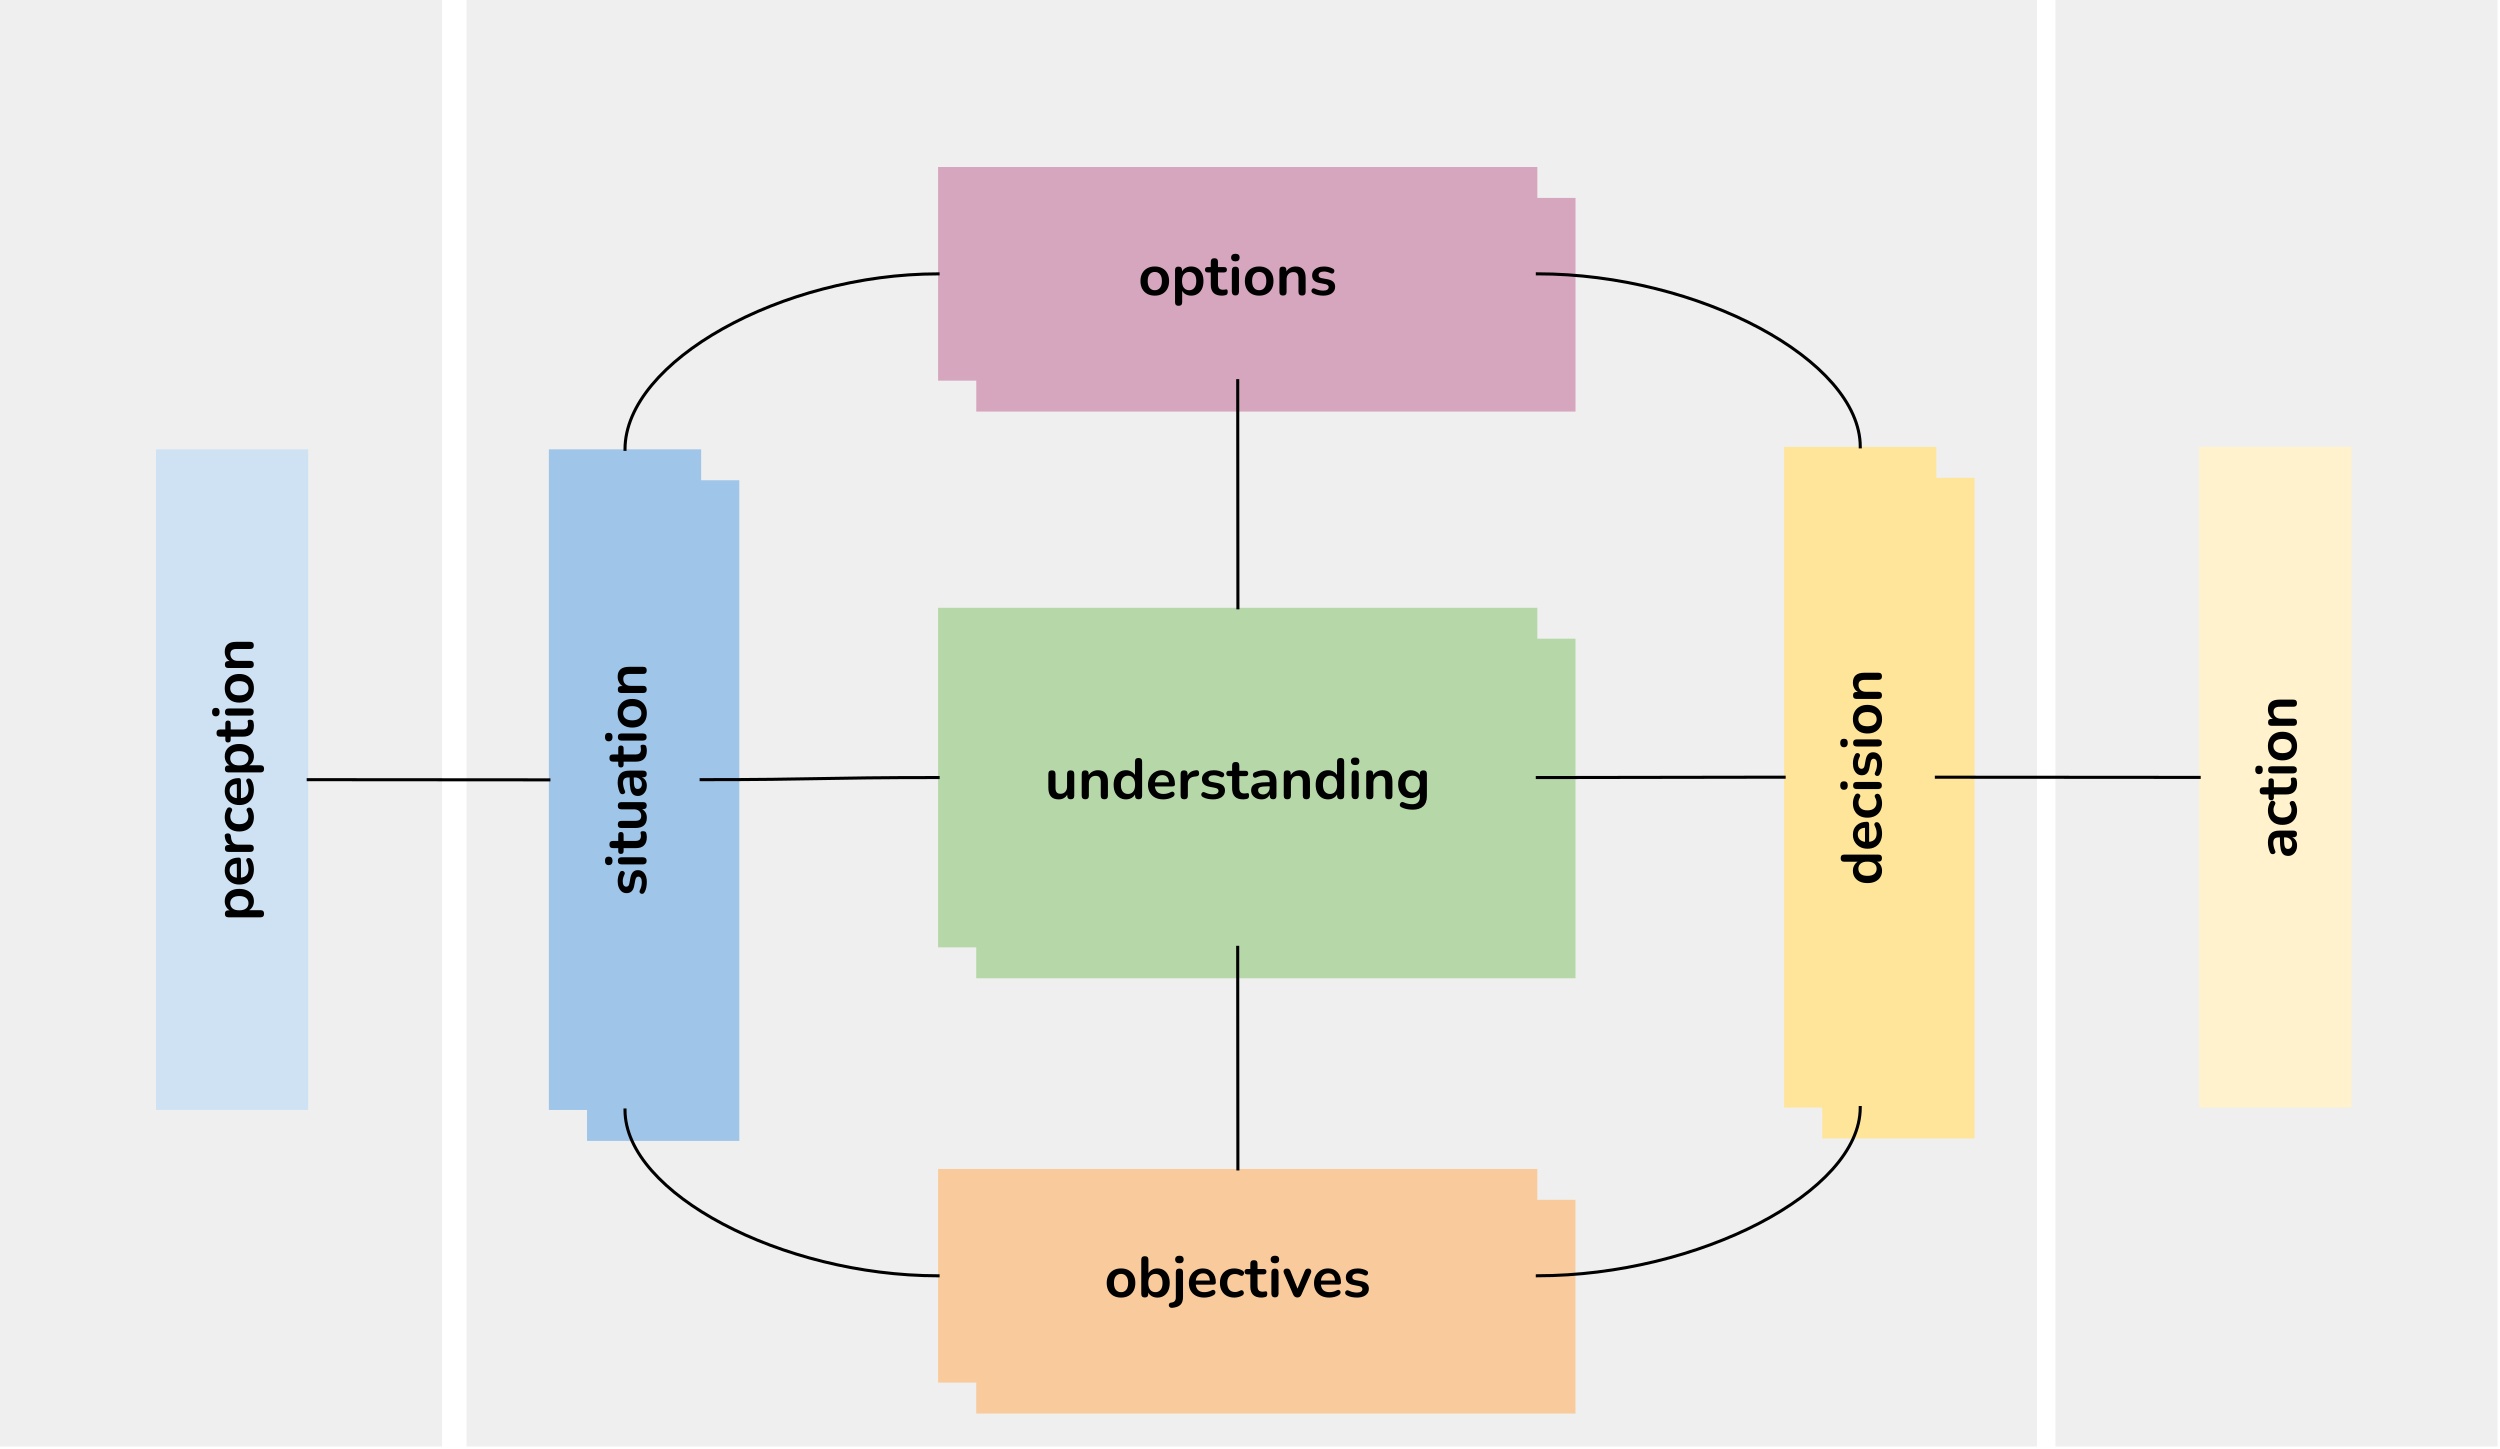 <svg version="1.1" viewBox="0.0 0.0 814.415 472.152" fill="none" stroke="none" stroke-linecap="square" stroke-miterlimit="10" xmlns:xlink="http://www.w3.org/1999/xlink" xmlns="http://www.w3.org/2000/svg"><clipPath id="p.0"><path d="m0 0l814.415 0l0 472.152l-814.415 0l0 -472.152z" clip-rule="nonzero"/></clipPath><g clip-path="url(#p.0)"><path fill="#000000" fill-opacity="0.0" d="m0 0l814.415 0l0 472.152l-814.415 0z" fill-rule="evenodd"/><path fill="#efefef" d="m669.6 0l144.0 0l0 471.213l-144.0 0z" fill-rule="evenodd"/><path fill="#efefef" d="m0 0l144.0 0l0 471.213l-144.0 0z" fill-rule="evenodd"/><path fill="#efefef" d="m152.0 0l511.591 0l0 471.213l-511.591 0z" fill-rule="evenodd"/><g filter="url(#shadowFilter-p.1)"><use xlink:href="#p.1" transform="matrix(1.0 0.0 0.0 1.0 12.434 10.069)"/></g><defs><filter id="shadowFilter-p.1" filterUnits="userSpaceOnUse"><feGaussianBlur in="SourceAlpha" stdDeviation="7.0" result="blur"/><feComponentTransfer in="blur" color-interpolation-filters="sRGB"><feFuncR type="linear" slope="0" intercept="0.0"/><feFuncG type="linear" slope="0" intercept="0.0"/><feFuncB type="linear" slope="0" intercept="0.0"/><feFuncA type="linear" slope="0.5" intercept="0"/></feComponentTransfer></filter></defs><g id="p.1"><path fill="#9fc5e8" d="m178.803 361.595l0 -215.213l49.606 0l0 215.213z" fill-rule="evenodd"/><path fill="#000000" d="m210.714 287.37q0 0.797 -0.172 1.703q-0.172 0.891 -0.578 1.594q-0.219 0.391 -0.547 0.484q-0.328 0.094 -0.609 -0.031q-0.297 -0.125 -0.422 -0.406q-0.141 -0.297 0.047 -0.688q0.359 -0.734 0.5 -1.391q0.141 -0.656 0.141 -1.297q0 -0.891 -0.312 -1.328q-0.312 -0.438 -0.812 -0.438q-0.781 0 -1.0 1.156l-0.359 1.859q-0.453 2.375 -2.469 2.375q-0.891 0 -1.531 -0.484q-0.656 -0.5 -1.016 -1.375q-0.359 -0.875 -0.359 -2.016q0 -1.641 0.734 -2.938q0.188 -0.344 0.516 -0.406q0.312 -0.078 0.609 0.062q0.297 0.141 0.422 0.438q0.109 0.297 -0.078 0.688q-0.297 0.578 -0.422 1.125q-0.141 0.531 -0.141 1.016q0 0.906 0.328 1.344q0.312 0.438 0.828 0.438q0.828 0 1.016 -1.062l0.344 -1.859q0.234 -1.219 0.828 -1.844q0.594 -0.625 1.609 -0.625q1.359 0 2.141 1.062q0.766 1.062 0.766 2.844zm-11.172 -6.932q0 0.656 -0.328 1.031q-0.328 0.359 -0.906 0.359q-0.594 0 -0.906 -0.359q-0.328 -0.375 -0.328 -1.031q0 -1.375 1.234 -1.375q1.234 0 1.234 1.375zm11.109 0q0 0.562 -0.328 0.859q-0.344 0.297 -0.938 0.297l-6.844 0q-1.266 0 -1.266 -1.156q0 -1.172 1.266 -1.172l6.844 0q0.594 0 0.938 0.297q0.328 0.297 0.328 0.875zm0.062 -7.773q0 3.625 -3.578 3.625l-3.984 0l0 0.969q0 0.922 -0.875 0.922q-0.875 0 -0.875 -0.922l0 -0.969l-1.703 0q-1.172 0 -1.172 -1.188q0 -1.156 1.172 -1.156l1.703 0l0 -1.969q0 -0.938 0.875 -0.938q0.875 0 0.875 0.938l0 1.969l3.844 0q0.906 0 1.359 -0.391q0.438 -0.391 0.438 -1.266q0 -0.312 -0.047 -0.547q-0.062 -0.25 -0.078 -0.438q-0.031 -0.234 0.141 -0.375q0.156 -0.156 0.641 -0.156q0.375 0 0.672 0.125q0.281 0.125 0.391 0.438q0.078 0.25 0.141 0.641q0.062 0.391 0.062 0.688zm0 -6.289q0 3.359 -3.766 3.359l-4.516 0q-1.172 0 -1.172 -1.156q0 -1.172 1.172 -1.172l4.547 0q0.969 0 1.438 -0.391q0.469 -0.391 0.469 -1.25q0 -0.938 -0.641 -1.531q-0.641 -0.594 -1.719 -0.594l-4.094 0q-1.172 0 -1.172 -1.156q0 -1.188 1.172 -1.188l7.047 0q1.203 0 1.203 1.141q0 1.141 -1.203 1.141l-0.312 0q1.547 0.906 1.547 2.797zm0 -10.505q0 0.984 -0.375 1.766q-0.391 0.781 -1.047 1.219q-0.656 0.438 -1.469 0.438q-1.016 0 -1.594 -0.516q-0.594 -0.531 -0.844 -1.703q-0.266 -1.188 -0.266 -3.156l0 -0.656l-0.391 0q-0.938 0 -1.344 0.422q-0.422 0.406 -0.422 1.375q0 0.531 0.141 1.156q0.125 0.625 0.438 1.312q0.219 0.453 0.062 0.75q-0.172 0.297 -0.516 0.406q-0.344 0.094 -0.688 -0.031q-0.359 -0.141 -0.531 -0.578q-0.359 -0.859 -0.5 -1.641q-0.156 -0.797 -0.156 -1.453q0 -2.0 0.922 -2.969q0.922 -0.969 2.875 -0.969l4.469 0q1.203 0 1.203 1.078q0 1.109 -1.203 1.109l-0.406 0q0.766 0.312 1.203 1.0q0.438 0.688 0.438 1.641zm-1.609 -0.484q0 -0.906 -0.625 -1.516q-0.641 -0.609 -1.609 -0.609l-0.406 0l0 0.641q0 1.75 0.266 2.438q0.266 0.672 0.984 0.672q0.609 0 1.0 -0.422q0.391 -0.438 0.391 -1.203zm1.609 -10.892q0 3.625 -3.578 3.625l-3.984 0l0 0.969q0 0.922 -0.875 0.922q-0.875 0 -0.875 -0.922l0 -0.969l-1.703 0q-1.172 0 -1.172 -1.188q0 -1.156 1.172 -1.156l1.703 0l0 -1.969q0 -0.938 0.875 -0.938q0.875 0 0.875 0.938l0 1.969l3.844 0q0.906 0 1.359 -0.391q0.438 -0.391 0.438 -1.266q0 -0.312 -0.047 -0.547q-0.062 -0.25 -0.078 -0.438q-0.031 -0.234 0.141 -0.375q0.156 -0.156 0.641 -0.156q0.375 0 0.672 0.125q0.281 0.125 0.391 0.438q0.078 0.25 0.141 0.641q0.062 0.391 0.062 0.688zm-11.172 -4.391q0 0.656 -0.328 1.031q-0.328 0.359 -0.906 0.359q-0.594 0 -0.906 -0.359q-0.328 -0.375 -0.328 -1.031q0 -1.375 1.234 -1.375q1.234 0 1.234 1.375zm11.109 0q0 0.562 -0.328 0.859q-0.344 0.297 -0.938 0.297l-6.844 0q-1.266 0 -1.266 -1.156q0 -1.172 1.266 -1.172l6.844 0q0.594 0 0.938 0.297q0.328 0.297 0.328 0.875zm0.062 -7.757q0 1.422 -0.578 2.469q-0.578 1.047 -1.641 1.625q-1.078 0.578 -2.547 0.578q-1.453 0 -2.516 -0.578q-1.062 -0.578 -1.641 -1.625q-0.578 -1.047 -0.578 -2.469q0 -1.422 0.578 -2.453q0.578 -1.047 1.641 -1.625q1.062 -0.578 2.516 -0.578q1.469 0 2.547 0.578q1.062 0.578 1.641 1.625q0.578 1.031 0.578 2.453zm-1.766 0q0 -1.047 -0.75 -1.672q-0.766 -0.641 -2.25 -0.641q-1.484 0 -2.219 0.641q-0.734 0.625 -0.734 1.672q0 1.047 0.734 1.687q0.734 0.625 2.219 0.625q1.484 0 2.25 -0.625q0.75 -0.641 0.75 -1.687zm1.734 -7.746q0 1.156 -1.203 1.156l-7.047 0q-1.172 0 -1.172 -1.125q0 -1.141 1.172 -1.141l0.391 0q-0.781 -0.469 -1.188 -1.266q-0.422 -0.797 -0.422 -1.781q0 -3.219 3.75 -3.219l4.516 0q1.203 0 1.203 1.156q0 1.172 -1.203 1.172l-4.406 0q-1.062 0 -1.547 0.406q-0.484 0.391 -0.484 1.234q0 1.031 0.656 1.641q0.641 0.594 1.703 0.594l4.078 0q1.203 0 1.203 1.172z" fill-rule="nonzero"/></g><g filter="url(#shadowFilter-p.2)"><use xlink:href="#p.2" transform="matrix(1.0 0.0 0.0 1.0 12.434 10.069)"/></g><defs><filter id="shadowFilter-p.2" filterUnits="userSpaceOnUse"><feGaussianBlur in="SourceAlpha" stdDeviation="7.0" result="blur"/><feComponentTransfer in="blur" color-interpolation-filters="sRGB"><feFuncR type="linear" slope="0" intercept="0.0"/><feFuncG type="linear" slope="0" intercept="0.0"/><feFuncB type="linear" slope="0" intercept="0.0"/><feFuncA type="linear" slope="0.5" intercept="0"/></feComponentTransfer></filter></defs><g id="p.2"><path fill="#d5a6bd" d="m305.601 54.402l195.213 0l0 69.606l-195.213 0z" fill-rule="evenodd"/><path fill="#000000" d="m376.195 96.312q-1.422 0 -2.469 -0.578q-1.047 -0.578 -1.625 -1.641q-0.578 -1.078 -0.578 -2.547q0 -1.453 0.578 -2.516q0.578 -1.062 1.625 -1.641q1.047 -0.578 2.469 -0.578q1.422 0 2.453 0.578q1.047 0.578 1.625 1.641q0.578 1.062 0.578 2.516q0 1.469 -0.578 2.547q-0.578 1.062 -1.625 1.641q-1.031 0.578 -2.453 0.578zm0 -1.766q1.047 0 1.672 -0.75q0.641 -0.766 0.641 -2.25q0 -1.484 -0.641 -2.219q-0.625 -0.734 -1.672 -0.734q-1.047 0 -1.688 0.734q-0.625 0.734 -0.625 2.219q0 1.484 0.625 2.25q0.641 0.75 1.688 0.75zm7.746 5.078q-1.156 0 -1.156 -1.172l0 -10.422q0 -1.172 1.125 -1.172q1.156 0 1.156 1.172l0 0.391q0.406 -0.734 1.188 -1.172q0.781 -0.438 1.781 -0.438q1.203 0 2.109 0.578q0.906 0.578 1.406 1.641q0.5 1.047 0.5 2.516q0 1.469 -0.5 2.547q-0.5 1.062 -1.406 1.641q-0.891 0.578 -2.109 0.578q-0.969 0 -1.75 -0.422q-0.766 -0.422 -1.172 -1.125l0 3.688q0 1.172 -1.172 1.172zm3.453 -5.078q1.031 0 1.672 -0.75q0.641 -0.766 0.641 -2.25q0 -1.484 -0.641 -2.219q-0.641 -0.734 -1.672 -0.734q-1.047 0 -1.688 0.734q-0.641 0.734 -0.641 2.219q0 1.484 0.641 2.25q0.641 0.75 1.688 0.75zm10.663 1.766q-3.625 0 -3.625 -3.578l0 -3.984l-0.969 0q-0.922 0 -0.922 -0.875q0 -0.875 0.922 -0.875l0.969 0l0 -1.703q0 -1.172 1.188 -1.172q1.156 0 1.156 1.172l0 1.703l1.969 0q0.938 0 0.938 0.875q0 0.875 -0.938 0.875l-1.969 0l0 3.844q0 0.906 0.391 1.359q0.391 0.438 1.266 0.438q0.312 0 0.547 -0.047q0.25 -0.062 0.438 -0.078q0.234 -0.031 0.375 0.141q0.156 0.156 0.156 0.641q0 0.375 -0.125 0.672q-0.125 0.281 -0.438 0.391q-0.25 0.078 -0.641 0.141q-0.391 0.062 -0.688 0.062zm4.391 -11.172q-0.656 0 -1.031 -0.328q-0.359 -0.328 -0.359 -0.906q0 -0.594 0.359 -0.906q0.375 -0.328 1.031 -0.328q1.375 0 1.375 1.234q0 1.234 -1.375 1.234zm0 11.109q-0.562 0 -0.859 -0.328q-0.297 -0.344 -0.297 -0.938l0 -6.844q0 -1.266 1.156 -1.266q1.172 0 1.172 1.266l0 6.844q0 0.594 -0.297 0.938q-0.297 0.328 -0.875 0.328zm7.757 0.062q-1.422 0 -2.469 -0.578q-1.047 -0.578 -1.625 -1.641q-0.578 -1.078 -0.578 -2.547q0 -1.453 0.578 -2.516q0.578 -1.062 1.625 -1.641q1.047 -0.578 2.469 -0.578q1.422 0 2.453 0.578q1.047 0.578 1.625 1.641q0.578 1.062 0.578 2.516q0 1.469 -0.578 2.547q-0.578 1.062 -1.625 1.641q-1.031 0.578 -2.453 0.578zm0 -1.766q1.047 0 1.672 -0.75q0.641 -0.766 0.641 -2.25q0 -1.484 -0.641 -2.219q-0.625 -0.734 -1.672 -0.734q-1.047 0 -1.688 0.734q-0.625 0.734 -0.625 2.219q0 1.484 0.625 2.25q0.641 0.75 1.688 0.75zm7.746 1.734q-1.156 0 -1.156 -1.203l0 -7.047q0 -1.172 1.125 -1.172q1.141 0 1.141 1.172l0 0.391q0.469 -0.781 1.266 -1.188q0.797 -0.422 1.781 -0.422q3.219 0 3.219 3.75l0 4.516q0 1.203 -1.156 1.203q-1.172 0 -1.172 -1.203l0 -4.406q0 -1.062 -0.406 -1.547q-0.391 -0.484 -1.234 -0.484q-1.031 0 -1.641 0.656q-0.594 0.641 -0.594 1.703l0 4.078q0 1.203 -1.172 1.203zm13.086 0.031q-0.797 0 -1.703 -0.172q-0.891 -0.172 -1.594 -0.578q-0.391 -0.219 -0.484 -0.547q-0.094 -0.328 0.031 -0.609q0.125 -0.297 0.406 -0.422q0.297 -0.141 0.688 0.047q0.734 0.359 1.391 0.5q0.656 0.141 1.297 0.141q0.891 0 1.328 -0.312q0.438 -0.312 0.438 -0.812q0 -0.781 -1.156 -1.0l-1.859 -0.359q-2.375 -0.453 -2.375 -2.469q0 -0.891 0.484 -1.531q0.5 -0.656 1.375 -1.016q0.875 -0.359 2.016 -0.359q1.641 0 2.938 0.734q0.344 0.188 0.406 0.516q0.078 0.312 -0.062 0.609q-0.141 0.297 -0.438 0.422q-0.297 0.109 -0.688 -0.078q-0.578 -0.297 -1.125 -0.422q-0.531 -0.141 -1.016 -0.141q-0.906 0 -1.344 0.328q-0.438 0.312 -0.438 0.828q0 0.828 1.062 1.016l1.859 0.344q1.219 0.234 1.844 0.828q0.625 0.594 0.625 1.609q0 1.359 -1.062 2.141q-1.062 0.766 -2.844 0.766z" fill-rule="nonzero"/></g><g filter="url(#shadowFilter-p.3)"><use xlink:href="#p.3" transform="matrix(1.0 0.0 0.0 1.0 12.434 10.069)"/></g><defs><filter id="shadowFilter-p.3" filterUnits="userSpaceOnUse"><feGaussianBlur in="SourceAlpha" stdDeviation="7.0" result="blur"/><feComponentTransfer in="blur" color-interpolation-filters="sRGB"><feFuncR type="linear" slope="0" intercept="0.0"/><feFuncG type="linear" slope="0" intercept="0.0"/><feFuncB type="linear" slope="0" intercept="0.0"/><feFuncA type="linear" slope="0.5" intercept="0"/></feComponentTransfer></filter></defs><g id="p.3"><path fill="#b6d7a8" d="m305.593 197.997l195.213 0l0 110.614l-195.213 0z" fill-rule="evenodd"/><path fill="#000000" d="m344.881 260.412q-3.359 0 -3.359 -3.766l0 -4.516q0 -1.172 1.156 -1.172q1.172 0 1.172 1.172l0 4.547q0 0.969 0.391 1.438q0.391 0.469 1.25 0.469q0.938 0 1.531 -0.641q0.594 -0.641 0.594 -1.719l0 -4.094q0 -1.172 1.156 -1.172q1.188 0 1.188 1.172l0 7.047q0 1.203 -1.141 1.203q-1.141 0 -1.141 -1.203l0 -0.312q-0.906 1.547 -2.797 1.547zm8.661 -0.031q-1.156 0 -1.156 -1.203l0 -7.047q0 -1.172 1.125 -1.172q1.141 0 1.141 1.172l0 0.391q0.469 -0.781 1.266 -1.188q0.797 -0.422 1.781 -0.422q3.219 0 3.219 3.75l0 4.516q0 1.203 -1.156 1.203q-1.172 0 -1.172 -1.203l0 -4.406q0 -1.062 -0.406 -1.547q-0.391 -0.484 -1.234 -0.484q-1.031 0 -1.641 0.656q-0.594 0.641 -0.594 1.703l0 4.078q0 1.203 -1.172 1.203zm13.258 0.031q-1.188 0 -2.094 -0.578q-0.906 -0.578 -1.422 -1.641q-0.5 -1.078 -0.5 -2.547q0 -1.469 0.5 -2.516q0.516 -1.062 1.422 -1.641q0.906 -0.578 2.094 -0.578q0.969 0 1.75 0.438q0.781 0.422 1.188 1.125l0 -4.375q0 -1.172 1.156 -1.172q1.172 0 1.172 1.172l0 11.078q0 1.203 -1.156 1.203q-1.156 0 -1.156 -1.203l0 -0.391q-0.391 0.75 -1.188 1.188q-0.781 0.438 -1.766 0.438zm0.656 -1.766q1.047 0 1.672 -0.75q0.641 -0.766 0.641 -2.25q0 -1.484 -0.641 -2.219q-0.625 -0.734 -1.672 -0.734q-1.047 0 -1.688 0.734q-0.625 0.734 -0.625 2.219q0 1.484 0.625 2.25q0.641 0.75 1.688 0.75zm11.522 1.766q-1.547 0 -2.672 -0.578q-1.109 -0.578 -1.719 -1.641q-0.609 -1.062 -0.609 -2.516q0 -1.422 0.594 -2.484q0.594 -1.062 1.625 -1.672q1.031 -0.609 2.359 -0.609q1.938 0 3.062 1.234q1.141 1.234 1.141 3.359q0 0.688 -0.906 0.688l-5.625 0q0.25 2.453 2.797 2.453q0.484 0 1.078 -0.125q0.609 -0.125 1.156 -0.422q0.484 -0.281 0.812 -0.172q0.344 0.094 0.484 0.391q0.141 0.297 0.031 0.672q-0.094 0.359 -0.531 0.625q-0.641 0.406 -1.5 0.609q-0.844 0.188 -1.578 0.188zm-0.328 -7.906q-1.031 0 -1.672 0.641q-0.625 0.625 -0.75 1.703l4.578 0q-0.062 -1.141 -0.625 -1.734q-0.547 -0.609 -1.531 -0.609zm7.143 7.875q-1.188 0 -1.188 -1.203l0 -7.047q0 -1.172 1.125 -1.172q1.141 0 1.141 1.172l0 0.578q0.672 -1.609 2.875 -1.797q0.797 -0.094 0.891 0.922q0.094 0.984 -0.969 1.094l-0.406 0.047q-2.297 0.219 -2.297 2.344l0 3.859q0 1.203 -1.172 1.203zm9.361 0.031q-0.797 0 -1.703 -0.172q-0.891 -0.172 -1.594 -0.578q-0.391 -0.219 -0.484 -0.547q-0.094 -0.328 0.031 -0.609q0.125 -0.297 0.406 -0.422q0.297 -0.141 0.688 0.047q0.734 0.359 1.391 0.5q0.656 0.141 1.297 0.141q0.891 0 1.328 -0.312q0.438 -0.312 0.438 -0.812q0 -0.781 -1.156 -1.0l-1.859 -0.359q-2.375 -0.453 -2.375 -2.469q0 -0.891 0.484 -1.531q0.5 -0.656 1.375 -1.016q0.875 -0.359 2.016 -0.359q1.641 0 2.938 0.734q0.344 0.188 0.406 0.516q0.078 0.312 -0.062 0.609q-0.141 0.297 -0.438 0.422q-0.297 0.109 -0.688 -0.078q-0.578 -0.297 -1.125 -0.422q-0.531 -0.141 -1.016 -0.141q-0.906 0 -1.344 0.328q-0.438 0.312 -0.438 0.828q0 0.828 1.062 1.016l1.859 0.344q1.219 0.234 1.844 0.828q0.625 0.594 0.625 1.609q0 1.359 -1.062 2.141q-1.062 0.766 -2.844 0.766zm9.855 0q-3.625 0 -3.625 -3.578l0 -3.984l-0.969 0q-0.922 0 -0.922 -0.875q0 -0.875 0.922 -0.875l0.969 0l0 -1.703q0 -1.172 1.188 -1.172q1.156 0 1.156 1.172l0 1.703l1.969 0q0.938 0 0.938 0.875q0 0.875 -0.938 0.875l-1.969 0l0 3.844q0 0.906 0.391 1.359q0.391 0.438 1.266 0.438q0.312 0 0.547 -0.047q0.25 -0.062 0.438 -0.078q0.234 -0.031 0.375 0.141q0.156 0.156 0.156 0.641q0 0.375 -0.125 0.672q-0.125 0.281 -0.438 0.391q-0.25 0.078 -0.641 0.141q-0.391 0.062 -0.688 0.062zm5.992 0q-0.984 0 -1.766 -0.375q-0.781 -0.391 -1.219 -1.047q-0.438 -0.656 -0.438 -1.469q0 -1.016 0.516 -1.594q0.531 -0.594 1.703 -0.844q1.188 -0.266 3.156 -0.266l0.656 0l0 -0.391q0 -0.938 -0.422 -1.344q-0.406 -0.422 -1.375 -0.422q-0.531 0 -1.156 0.141q-0.625 0.125 -1.312 0.438q-0.453 0.219 -0.75 0.062q-0.297 -0.172 -0.406 -0.516q-0.094 -0.344 0.031 -0.688q0.141 -0.359 0.578 -0.531q0.859 -0.359 1.641 -0.5q0.797 -0.156 1.453 -0.156q2.0 0 2.969 0.922q0.969 0.922 0.969 2.875l0 4.469q0 1.203 -1.078 1.203q-1.109 0 -1.109 -1.203l0 -0.406q-0.312 0.766 -1.0 1.203q-0.688 0.438 -1.641 0.438zm0.484 -1.609q0.906 0 1.516 -0.625q0.609 -0.641 0.609 -1.609l0 -0.406l-0.641 0q-1.75 0 -2.438 0.266q-0.672 0.266 -0.672 0.984q0 0.609 0.422 1.0q0.438 0.391 1.203 0.391zm7.877 1.578q-1.156 0 -1.156 -1.203l0 -7.047q0 -1.172 1.125 -1.172q1.141 0 1.141 1.172l0 0.391q0.469 -0.781 1.266 -1.188q0.797 -0.422 1.781 -0.422q3.219 0 3.219 3.75l0 4.516q0 1.203 -1.156 1.203q-1.172 0 -1.172 -1.203l0 -4.406q0 -1.062 -0.406 -1.547q-0.391 -0.484 -1.234 -0.484q-1.031 0 -1.641 0.656q-0.594 0.641 -0.594 1.703l0 4.078q0 1.203 -1.172 1.203zm13.258 0.031q-1.188 0 -2.094 -0.578q-0.906 -0.578 -1.422 -1.641q-0.5 -1.078 -0.5 -2.547q0 -1.469 0.5 -2.516q0.516 -1.062 1.422 -1.641q0.906 -0.578 2.094 -0.578q0.969 0 1.75 0.438q0.781 0.422 1.188 1.125l0 -4.375q0 -1.172 1.156 -1.172q1.172 0 1.172 1.172l0 11.078q0 1.203 -1.156 1.203q-1.156 0 -1.156 -1.203l0 -0.391q-0.391 0.75 -1.188 1.188q-0.781 0.438 -1.766 0.438zm0.656 -1.766q1.047 0 1.672 -0.75q0.641 -0.766 0.641 -2.25q0 -1.484 -0.641 -2.219q-0.625 -0.734 -1.672 -0.734q-1.047 0 -1.688 0.734q-0.625 0.734 -0.625 2.219q0 1.484 0.625 2.25q0.641 0.75 1.688 0.75zm8.194 -9.406q-0.656 0 -1.031 -0.328q-0.359 -0.328 -0.359 -0.906q0 -0.594 0.359 -0.906q0.375 -0.328 1.031 -0.328q1.375 0 1.375 1.234q0 1.234 -1.375 1.234zm0 11.109q-0.562 0 -0.859 -0.328q-0.297 -0.344 -0.297 -0.938l0 -6.844q0 -1.266 1.156 -1.266q1.172 0 1.172 1.266l0 6.844q0 0.594 -0.297 0.938q-0.297 0.328 -0.875 0.328zm4.757 0.031q-1.156 0 -1.156 -1.203l0 -7.047q0 -1.172 1.125 -1.172q1.141 0 1.141 1.172l0 0.391q0.469 -0.781 1.266 -1.188q0.797 -0.422 1.781 -0.422q3.219 0 3.219 3.75l0 4.516q0 1.203 -1.156 1.203q-1.172 0 -1.172 -1.203l0 -4.406q0 -1.062 -0.406 -1.547q-0.391 -0.484 -1.234 -0.484q-1.031 0 -1.641 0.656q-0.594 0.641 -0.594 1.703l0 4.078q0 1.203 -1.172 1.203zm14.008 3.391q-1.016 0 -1.953 -0.188q-0.938 -0.188 -1.703 -0.578q-0.453 -0.219 -0.547 -0.578q-0.078 -0.344 0.078 -0.656q0.156 -0.312 0.453 -0.453q0.312 -0.141 0.672 0.031q0.812 0.406 1.547 0.516q0.734 0.125 1.266 0.125q2.5 0 2.5 -2.406l0 -1.25q-0.391 0.766 -1.203 1.219q-0.812 0.453 -1.797 0.453q-1.234 0 -2.156 -0.562q-0.906 -0.578 -1.422 -1.609q-0.5 -1.031 -0.5 -2.391q0 -1.359 0.5 -2.375q0.516 -1.016 1.422 -1.578q0.922 -0.578 2.156 -0.578q0.984 0 1.781 0.438q0.812 0.422 1.188 1.172l0 -0.391q0 -0.578 0.297 -0.875q0.312 -0.297 0.859 -0.297q1.156 0 1.156 1.172l0 7.172q0 2.234 -1.188 3.344q-1.172 1.125 -3.406 1.125zm-0.062 -5.547q1.094 0 1.719 -0.734q0.641 -0.75 0.641 -2.047q0 -1.281 -0.641 -2.016q-0.625 -0.734 -1.719 -0.734q-1.078 0 -1.719 0.734q-0.625 0.734 -0.625 2.016q0 1.297 0.625 2.047q0.641 0.734 1.719 0.734z" fill-rule="nonzero"/></g><g filter="url(#shadowFilter-p.4)"><use xlink:href="#p.4" transform="matrix(1.0 0.0 0.0 1.0 12.434 10.069)"/></g><defs><filter id="shadowFilter-p.4" filterUnits="userSpaceOnUse"><feGaussianBlur in="SourceAlpha" stdDeviation="7.0" result="blur"/><feComponentTransfer in="blur" color-interpolation-filters="sRGB"><feFuncR type="linear" slope="0" intercept="0.0"/><feFuncG type="linear" slope="0" intercept="0.0"/><feFuncB type="linear" slope="0" intercept="0.0"/><feFuncA type="linear" slope="0.5" intercept="0"/></feComponentTransfer></filter></defs><g id="p.4"><path fill="#f9cb9c" d="m305.593 380.801l195.213 0l0 69.606l-195.213 0z" fill-rule="evenodd"/><path fill="#000000" d="m365.199 422.711q-1.422 0 -2.469 -0.578q-1.047 -0.578 -1.625 -1.641q-0.578 -1.078 -0.578 -2.547q0 -1.453 0.578 -2.516q0.578 -1.062 1.625 -1.641q1.047 -0.578 2.469 -0.578q1.422 0 2.453 0.578q1.047 0.578 1.625 1.641q0.578 1.062 0.578 2.516q0 1.469 -0.578 2.547q-0.578 1.062 -1.625 1.641q-1.031 0.578 -2.453 0.578zm0 -1.766q1.047 0 1.672 -0.75q0.641 -0.766 0.641 -2.25q0 -1.484 -0.641 -2.219q-0.625 -0.734 -1.672 -0.734q-1.047 0 -1.688 0.734q-0.625 0.734 -0.625 2.219q0 1.484 0.625 2.25q0.641 0.75 1.688 0.75zm11.84 1.766q-1.0 0 -1.781 -0.438q-0.781 -0.438 -1.188 -1.188l0 0.391q0 1.203 -1.125 1.203q-1.156 0 -1.156 -1.203l0 -11.078q0 -1.172 1.156 -1.172q1.172 0 1.172 1.172l0 4.344q0.406 -0.688 1.172 -1.109q0.781 -0.422 1.75 -0.422q1.219 0 2.109 0.578q0.906 0.578 1.406 1.641q0.5 1.047 0.5 2.516q0 1.469 -0.5 2.547q-0.5 1.062 -1.406 1.641q-0.906 0.578 -2.109 0.578zm-0.641 -1.766q1.031 0 1.672 -0.75q0.641 -0.766 0.641 -2.25q0 -1.484 -0.641 -2.219q-0.641 -0.734 -1.672 -0.734q-1.047 0 -1.688 0.734q-0.641 0.734 -0.641 2.219q0 1.484 0.641 2.25q0.641 0.75 1.688 0.75zm7.803 -9.406q-0.641 0 -1.016 -0.328q-0.359 -0.328 -0.359 -0.906q0 -0.594 0.359 -0.906q0.375 -0.328 1.016 -0.328q1.391 0 1.391 1.234q0 1.234 -1.391 1.234zm-2.344 14.516q-0.516 0.031 -0.781 -0.203q-0.281 -0.234 -0.312 -0.578q-0.047 -0.328 0.141 -0.609q0.172 -0.281 0.547 -0.312q0.828 -0.078 1.203 -0.484q0.391 -0.391 0.391 -1.219l0 -8.219q0 -1.172 1.188 -1.172q1.156 0 1.156 1.172l0 8.016q0 1.812 -0.859 2.625q-0.859 0.828 -2.672 0.984zm10.441 -3.344q-1.547 0 -2.672 -0.578q-1.109 -0.578 -1.719 -1.641q-0.609 -1.062 -0.609 -2.516q0 -1.422 0.594 -2.484q0.594 -1.062 1.625 -1.672q1.031 -0.609 2.359 -0.609q1.938 0 3.062 1.234q1.141 1.234 1.141 3.359q0 0.688 -0.906 0.688l-5.625 0q0.25 2.453 2.797 2.453q0.484 0 1.078 -0.125q0.609 -0.125 1.156 -0.422q0.484 -0.281 0.812 -0.172q0.344 0.094 0.484 0.391q0.141 0.297 0.031 0.672q-0.094 0.359 -0.531 0.625q-0.641 0.406 -1.5 0.609q-0.844 0.188 -1.578 0.188zm-0.328 -7.906q-1.031 0 -1.672 0.641q-0.625 0.625 -0.75 1.703l4.578 0q-0.062 -1.141 -0.625 -1.734q-0.547 -0.609 -1.531 -0.609zm10.159 7.906q-1.422 0 -2.5 -0.578q-1.062 -0.594 -1.641 -1.672q-0.578 -1.094 -0.578 -2.547q0 -1.453 0.578 -2.5q0.578 -1.062 1.641 -1.625q1.078 -0.578 2.5 -0.578q0.625 0 1.344 0.172q0.719 0.172 1.344 0.562q0.375 0.219 0.438 0.578q0.078 0.344 -0.094 0.656q-0.156 0.297 -0.469 0.422q-0.297 0.125 -0.688 -0.094q-0.859 -0.484 -1.656 -0.484q-1.219 0 -1.891 0.766q-0.656 0.75 -0.656 2.141q0 1.391 0.656 2.188q0.672 0.781 1.891 0.781q0.797 0 1.656 -0.469q0.391 -0.219 0.688 -0.078q0.297 0.125 0.422 0.438q0.141 0.297 0.062 0.641q-0.078 0.344 -0.422 0.578q-0.625 0.359 -1.312 0.531q-0.688 0.172 -1.312 0.172zm8.812 0q-3.625 0 -3.625 -3.578l0 -3.984l-0.969 0q-0.922 0 -0.922 -0.875q0 -0.875 0.922 -0.875l0.969 0l0 -1.703q0 -1.172 1.188 -1.172q1.156 0 1.156 1.172l0 1.703l1.969 0q0.938 0 0.938 0.875q0 0.875 -0.938 0.875l-1.969 0l0 3.844q0 0.906 0.391 1.359q0.391 0.438 1.266 0.438q0.312 0 0.547 -0.047q0.25 -0.062 0.438 -0.078q0.234 -0.031 0.375 0.141q0.156 0.156 0.156 0.641q0 0.375 -0.125 0.672q-0.125 0.281 -0.438 0.391q-0.25 0.078 -0.641 0.141q-0.391 0.062 -0.688 0.062zm4.391 -11.172q-0.656 0 -1.031 -0.328q-0.359 -0.328 -0.359 -0.906q0 -0.594 0.359 -0.906q0.375 -0.328 1.031 -0.328q1.375 0 1.375 1.234q0 1.234 -1.375 1.234zm0 11.109q-0.562 0 -0.859 -0.328q-0.297 -0.344 -0.297 -0.938l0 -6.844q0 -1.266 1.156 -1.266q1.172 0 1.172 1.266l0 6.844q0 0.594 -0.297 0.938q-0.297 0.328 -0.875 0.328zm7.289 0.031q-0.938 0 -1.375 -1.0l-2.969 -6.875q-0.266 -0.625 -0.016 -1.078q0.25 -0.469 1.016 -0.469q0.438 0 0.688 0.203q0.266 0.188 0.469 0.719l2.25 5.594l2.312 -5.609q0.203 -0.516 0.469 -0.703q0.266 -0.203 0.734 -0.203q0.594 0 0.844 0.469q0.25 0.453 -0.016 1.047l-3.031 6.906q-0.406 1.0 -1.375 1.0zm10.442 0.031q-1.547 0 -2.672 -0.578q-1.109 -0.578 -1.719 -1.641q-0.609 -1.062 -0.609 -2.516q0 -1.422 0.594 -2.484q0.594 -1.062 1.625 -1.672q1.031 -0.609 2.359 -0.609q1.938 0 3.062 1.234q1.141 1.234 1.141 3.359q0 0.688 -0.906 0.688l-5.625 0q0.25 2.453 2.797 2.453q0.484 0 1.078 -0.125q0.609 -0.125 1.156 -0.422q0.484 -0.281 0.812 -0.172q0.344 0.094 0.484 0.391q0.141 0.297 0.031 0.672q-0.094 0.359 -0.531 0.625q-0.641 0.406 -1.5 0.609q-0.844 0.188 -1.578 0.188zm-0.328 -7.906q-1.031 0 -1.672 0.641q-0.625 0.625 -0.75 1.703l4.578 0q-0.062 -1.141 -0.625 -1.734q-0.547 -0.609 -1.531 -0.609zm9.284 7.906q-0.797 0 -1.703 -0.172q-0.891 -0.172 -1.594 -0.578q-0.391 -0.219 -0.484 -0.547q-0.094 -0.328 0.031 -0.609q0.125 -0.297 0.406 -0.422q0.297 -0.141 0.688 0.047q0.734 0.359 1.391 0.5q0.656 0.141 1.297 0.141q0.891 0 1.328 -0.312q0.438 -0.312 0.438 -0.812q0 -0.781 -1.156 -1.0l-1.859 -0.359q-2.375 -0.453 -2.375 -2.469q0 -0.891 0.484 -1.531q0.5 -0.656 1.375 -1.016q0.875 -0.359 2.016 -0.359q1.641 0 2.938 0.734q0.344 0.188 0.406 0.516q0.078 0.312 -0.062 0.609q-0.141 0.297 -0.438 0.422q-0.297 0.109 -0.688 -0.078q-0.578 -0.297 -1.125 -0.422q-0.531 -0.141 -1.016 -0.141q-0.906 0 -1.344 0.328q-0.438 0.312 -0.438 0.828q0 0.828 1.062 1.016l1.859 0.344q1.219 0.234 1.844 0.828q0.625 0.594 0.625 1.609q0 1.359 -1.062 2.141q-1.062 0.766 -2.844 0.766z" fill-rule="nonzero"/></g><g filter="url(#shadowFilter-p.5)"><use xlink:href="#p.5" transform="matrix(1.0 0.0 0.0 1.0 12.434 10.069)"/></g><defs><filter id="shadowFilter-p.5" filterUnits="userSpaceOnUse"><feGaussianBlur in="SourceAlpha" stdDeviation="7.0" result="blur"/><feComponentTransfer in="blur" color-interpolation-filters="sRGB"><feFuncR type="linear" slope="0" intercept="0.0"/><feFuncG type="linear" slope="0" intercept="0.0"/><feFuncB type="linear" slope="0" intercept="0.0"/><feFuncA type="linear" slope="0.5" intercept="0"/></feComponentTransfer></filter></defs><g id="p.5"><path fill="#ffe599" d="m581.202 360.795l0 -215.213l49.606 0l0 215.213z" fill-rule="evenodd"/><path fill="#000000" d="m613.113 283.665q0 1.188 -0.578 2.094q-0.578 0.906 -1.641 1.422q-1.078 0.5 -2.547 0.5q-1.469 0 -2.516 -0.5q-1.062 -0.516 -1.641 -1.422q-0.578 -0.906 -0.578 -2.094q0 -0.969 0.438 -1.75q0.422 -0.781 1.125 -1.188l-4.375 0q-1.172 0 -1.172 -1.156q0 -1.172 1.172 -1.172l11.078 0q1.203 0 1.203 1.156q0 1.156 -1.203 1.156l-0.391 0q0.75 0.391 1.188 1.188q0.438 0.781 0.438 1.766zm-1.766 -0.656q0 -1.047 -0.75 -1.672q-0.766 -0.641 -2.25 -0.641q-1.484 0 -2.219 0.641q-0.734 0.625 -0.734 1.672q0 1.047 0.734 1.688q0.734 0.625 2.219 0.625q1.484 0 2.25 -0.625q0.75 -0.641 0.75 -1.688zm1.766 -11.522q0 1.547 -0.578 2.672q-0.578 1.109 -1.641 1.719q-1.062 0.609 -2.516 0.609q-1.422 0 -2.484 -0.594q-1.062 -0.594 -1.672 -1.625q-0.609 -1.031 -0.609 -2.359q0 -1.938 1.234 -3.062q1.234 -1.141 3.359 -1.141q0.688 0 0.688 0.906l0 5.625q2.453 -0.25 2.453 -2.797q0 -0.484 -0.125 -1.078q-0.125 -0.609 -0.422 -1.156q-0.281 -0.484 -0.172 -0.812q0.094 -0.344 0.391 -0.484q0.297 -0.141 0.672 -0.031q0.359 0.094 0.625 0.531q0.406 0.641 0.609 1.5q0.188 0.844 0.188 1.578zm-7.906 0.328q0 1.031 0.641 1.672q0.625 0.625 1.703 0.75l0 -4.578q-1.141 0.062 -1.734 0.625q-0.609 0.547 -0.609 1.531zm7.906 -10.159q0 1.422 -0.578 2.5q-0.594 1.062 -1.672 1.641q-1.094 0.578 -2.547 0.578q-1.453 0 -2.5 -0.578q-1.062 -0.578 -1.625 -1.641q-0.578 -1.078 -0.578 -2.5q0 -0.625 0.172 -1.344q0.172 -0.719 0.562 -1.344q0.219 -0.375 0.578 -0.438q0.344 -0.078 0.656 0.094q0.297 0.156 0.422 0.469q0.125 0.297 -0.094 0.688q-0.484 0.859 -0.484 1.656q0 1.219 0.766 1.891q0.75 0.656 2.141 0.656q1.391 0 2.188 -0.656q0.781 -0.672 0.781 -1.891q0 -0.797 -0.469 -1.656q-0.219 -0.391 -0.078 -0.688q0.125 -0.297 0.438 -0.422q0.297 -0.141 0.641 -0.062q0.344 0.078 0.578 0.422q0.359 0.625 0.531 1.312q0.172 0.688 0.172 1.312zm-11.172 -5.759q0 0.656 -0.328 1.031q-0.328 0.359 -0.906 0.359q-0.594 0 -0.906 -0.359q-0.328 -0.375 -0.328 -1.031q0 -1.375 1.234 -1.375q1.234 0 1.234 1.375zm11.109 0q0 0.563 -0.328 0.859q-0.344 0.297 -0.938 0.297l-6.844 0q-1.266 0 -1.266 -1.156q0 -1.172 1.266 -1.172l6.844 0q0.594 0 0.938 0.297q0.328 0.297 0.328 0.875zm0.062 -6.929q0 0.797 -0.172 1.703q-0.172 0.891 -0.578 1.594q-0.219 0.391 -0.547 0.484q-0.328 0.094 -0.609 -0.031q-0.297 -0.125 -0.422 -0.406q-0.141 -0.297 0.047 -0.688q0.359 -0.734 0.5 -1.391q0.141 -0.656 0.141 -1.297q0 -0.891 -0.312 -1.328q-0.312 -0.438 -0.812 -0.438q-0.781 0 -1.0 1.156l-0.359 1.859q-0.453 2.375 -2.469 2.375q-0.891 0 -1.531 -0.484q-0.656 -0.5 -1.016 -1.375q-0.359 -0.875 -0.359 -2.016q0 -1.641 0.734 -2.938q0.188 -0.344 0.516 -0.406q0.312 -0.078 0.609 0.062q0.297 0.141 0.422 0.438q0.109 0.297 -0.078 0.688q-0.297 0.578 -0.422 1.125q-0.141 0.531 -0.141 1.016q0 0.906 0.328 1.344q0.312 0.438 0.828 0.438q0.828 0 1.016 -1.062l0.344 -1.859q0.234 -1.219 0.828 -1.844q0.594 -0.625 1.609 -0.625q1.359 0 2.141 1.062q0.766 1.062 0.766 2.844zm-11.172 -6.932q0 0.656 -0.328 1.031q-0.328 0.359 -0.906 0.359q-0.594 0 -0.906 -0.359q-0.328 -0.375 -0.328 -1.031q0 -1.375 1.234 -1.375q1.234 0 1.234 1.375zm11.109 0q0 0.562 -0.328 0.859q-0.344 0.297 -0.938 0.297l-6.844 0q-1.266 0 -1.266 -1.156q0 -1.172 1.266 -1.172l6.844 0q0.594 0 0.938 0.297q0.328 0.297 0.328 0.875zm0.062 -7.757q0 1.422 -0.578 2.469q-0.578 1.047 -1.641 1.625q-1.078 0.578 -2.547 0.578q-1.453 0 -2.516 -0.578q-1.062 -0.578 -1.641 -1.625q-0.578 -1.047 -0.578 -2.469q0 -1.422 0.578 -2.453q0.578 -1.047 1.641 -1.625q1.062 -0.578 2.516 -0.578q1.469 0 2.547 0.578q1.062 0.578 1.641 1.625q0.578 1.031 0.578 2.453zm-1.766 0q0 -1.047 -0.75 -1.672q-0.766 -0.641 -2.25 -0.641q-1.484 0 -2.219 0.641q-0.734 0.625 -0.734 1.672q0 1.047 0.734 1.688q0.734 0.625 2.219 0.625q1.484 0 2.25 -0.625q0.75 -0.641 0.75 -1.688zm1.734 -7.746q0 1.156 -1.203 1.156l-7.047 0q-1.172 0 -1.172 -1.125q0 -1.141 1.172 -1.141l0.391 0q-0.781 -0.469 -1.188 -1.266q-0.422 -0.797 -0.422 -1.781q0 -3.219 3.75 -3.219l4.516 0q1.203 0 1.203 1.156q0 1.172 -1.203 1.172l-4.406 0q-1.062 0 -1.547 0.406q-0.484 0.391 -0.484 1.234q0 1.031 0.656 1.641q0.641 0.594 1.703 0.594l4.078 0q1.203 0 1.203 1.172z" fill-rule="nonzero"/></g><path fill="#fff2cc" d="m716.402 360.795l0 -215.213l49.606 0l0 215.213z" fill-rule="evenodd"/><path fill="#000000" d="m748.312 275.406q0 0.984 -0.375 1.766q-0.391 0.781 -1.047 1.219q-0.656 0.438 -1.469 0.438q-1.016 0 -1.594 -0.516q-0.594 -0.531 -0.844 -1.703q-0.266 -1.188 -0.266 -3.156l0 -0.656l-0.391 0q-0.938 0 -1.344 0.422q-0.422 0.406 -0.422 1.375q0 0.531 0.141 1.156q0.125 0.625 0.438 1.312q0.219 0.453 0.062 0.75q-0.172 0.297 -0.516 0.406q-0.344 0.094 -0.688 -0.031q-0.359 -0.141 -0.531 -0.578q-0.359 -0.859 -0.5 -1.641q-0.156 -0.797 -0.156 -1.453q0 -2.0 0.922 -2.969q0.922 -0.969 2.875 -0.969l4.469 0q1.203 0 1.203 1.078q0 1.109 -1.203 1.109l-0.406 0q0.766 0.312 1.203 1.0q0.438 0.688 0.438 1.641zm-1.609 -0.484q0 -0.906 -0.625 -1.516q-0.641 -0.609 -1.609 -0.609l-0.406 0l0 0.641q0 1.75 0.266 2.438q0.266 0.672 0.984 0.672q0.609 0 1.0 -0.422q0.391 -0.438 0.391 -1.203zm1.609 -10.924q0 1.422 -0.578 2.5q-0.594 1.062 -1.672 1.641q-1.094 0.578 -2.547 0.578q-1.453 0 -2.5 -0.578q-1.062 -0.578 -1.625 -1.641q-0.578 -1.078 -0.578 -2.5q0 -0.625 0.172 -1.344q0.172 -0.719 0.562 -1.344q0.219 -0.375 0.578 -0.438q0.344 -0.078 0.656 0.094q0.297 0.156 0.422 0.469q0.125 0.297 -0.094 0.688q-0.484 0.859 -0.484 1.656q0 1.219 0.766 1.891q0.75 0.656 2.141 0.656q1.391 0 2.188 -0.656q0.781 -0.672 0.781 -1.891q0 -0.797 -0.469 -1.656q-0.219 -0.391 -0.078 -0.688q0.125 -0.297 0.438 -0.422q0.297 -0.141 0.641 -0.062q0.344 0.078 0.578 0.422q0.359 0.625 0.531 1.312q0.172 0.688 0.172 1.312zm0 -8.812q0 3.625 -3.578 3.625l-3.984 0l0 0.969q0 0.922 -0.875 0.922q-0.875 0 -0.875 -0.922l0 -0.969l-1.703 0q-1.172 0 -1.172 -1.188q0 -1.156 1.172 -1.156l1.703 0l0 -1.969q0 -0.938 0.875 -0.938q0.875 0 0.875 0.938l0 1.969l3.844 0q0.906 0 1.359 -0.391q0.438 -0.391 0.438 -1.266q0 -0.312 -0.047 -0.547q-0.062 -0.25 -0.078 -0.438q-0.031 -0.234 0.141 -0.375q0.156 -0.156 0.641 -0.156q0.375 0 0.672 0.125q0.281 0.125 0.391 0.438q0.078 0.25 0.141 0.641q0.062 0.391 0.062 0.688zm-11.172 -4.391q0 0.656 -0.328 1.031q-0.328 0.359 -0.906 0.359q-0.594 0 -0.906 -0.359q-0.328 -0.375 -0.328 -1.031q0 -1.375 1.234 -1.375q1.234 0 1.234 1.375zm11.109 0q0 0.562 -0.328 0.859q-0.344 0.297 -0.938 0.297l-6.844 0q-1.266 0 -1.266 -1.156q0 -1.172 1.266 -1.172l6.844 0q0.594 0 0.938 0.297q0.328 0.297 0.328 0.875zm0.062 -7.757q0 1.422 -0.578 2.469q-0.578 1.047 -1.641 1.625q-1.078 0.578 -2.547 0.578q-1.453 0 -2.516 -0.578q-1.062 -0.578 -1.641 -1.625q-0.578 -1.047 -0.578 -2.469q0 -1.422 0.578 -2.453q0.578 -1.047 1.641 -1.625q1.062 -0.578 2.516 -0.578q1.469 0 2.547 0.578q1.062 0.578 1.641 1.625q0.578 1.031 0.578 2.453zm-1.766 0q0 -1.047 -0.75 -1.672q-0.766 -0.641 -2.25 -0.641q-1.484 0 -2.219 0.641q-0.734 0.625 -0.734 1.672q0 1.047 0.734 1.688q0.734 0.625 2.219 0.625q1.484 0 2.25 -0.625q0.75 -0.641 0.75 -1.688zm1.734 -7.746q0 1.156 -1.203 1.156l-7.047 0q-1.172 0 -1.172 -1.125q0 -1.141 1.172 -1.141l0.391 0q-0.781 -0.469 -1.188 -1.266q-0.422 -0.797 -0.422 -1.781q0 -3.219 3.75 -3.219l4.516 0q1.203 0 1.203 1.156q0 1.172 -1.203 1.172l-4.406 0q-1.062 0 -1.547 0.406q-0.484 0.391 -0.484 1.234q0 1.031 0.656 1.641q0.641 0.594 1.703 0.594l4.078 0q1.203 0 1.203 1.172z" fill-rule="nonzero"/><path fill="#000000" fill-opacity="0.0" d="m203.606 146.382c0 -28.583 50.992 -57.165 101.984 -57.165" fill-rule="evenodd"/><path stroke="#000000" stroke-width="1.0" stroke-linejoin="round" stroke-linecap="butt" d="m203.606 146.382c0 -28.583 50.992 -57.165 101.984 -57.165" fill-rule="evenodd"/><path fill="#000000" fill-opacity="0.0" d="m203.606 361.595c0 27.008 50.992 54.016 101.984 54.016" fill-rule="evenodd"/><path stroke="#000000" stroke-width="1.0" stroke-linejoin="round" stroke-linecap="butt" d="m203.606 361.595c0 27.008 50.992 54.016 101.984 54.016" fill-rule="evenodd"/><path fill="#000000" fill-opacity="0.0" d="m228.409 253.988c19.296 0 28.943 -0.173 38.592 -0.346c9.65 -0.173 19.302 -0.346 38.605 -0.346" fill-rule="evenodd"/><path stroke="#000000" stroke-width="1.0" stroke-linejoin="round" stroke-linecap="butt" d="m228.409 253.988c19.296 0 28.943 -0.173 38.592 -0.346c9.65 -0.173 19.302 -0.346 38.605 -0.346" fill-rule="evenodd"/><path fill="#000000" fill-opacity="0.0" d="m500.814 89.205c52.598 0 105.197 28.189 105.197 56.378" fill-rule="evenodd"/><path stroke="#000000" stroke-width="1.0" stroke-linejoin="round" stroke-linecap="butt" d="m500.814 89.205c52.598 0 105.197 28.189 105.197 56.378" fill-rule="evenodd"/><path fill="#000000" fill-opacity="0.0" d="m500.806 415.604c52.598 0 105.197 -27.402 105.197 -54.803" fill-rule="evenodd"/><path stroke="#000000" stroke-width="1.0" stroke-linejoin="round" stroke-linecap="butt" d="m500.806 415.604c52.598 0 105.197 -27.402 105.197 -54.803" fill-rule="evenodd"/><path fill="#000000" fill-opacity="0.0" d="m500.806 253.304c20.099 0 30.147 -0.031 40.198 -0.063c10.051 -0.031 20.106 -0.063 40.211 -0.063" fill-rule="evenodd"/><path stroke="#000000" stroke-width="1.0" stroke-linejoin="round" stroke-linecap="butt" d="m500.806 253.304c20.099 0 30.147 -0.031 40.198 -0.063c10.051 -0.031 20.106 -0.063 40.211 -0.063" fill-rule="evenodd"/><path fill="#000000" fill-opacity="0.0" d="m630.808 253.188c21.398 0 32.096 0.016 42.796 0.031c10.701 0.016 21.405 0.032 42.81 0.032" fill-rule="evenodd"/><path stroke="#000000" stroke-width="1.0" stroke-linejoin="round" stroke-linecap="butt" d="m630.808 253.188c21.398 0 32.096 0.016 42.796 0.031c10.701 0.016 21.405 0.032 42.81 0.032" fill-rule="evenodd"/><path fill="#000000" fill-opacity="0.0" d="m403.207 124.008c0 18.498 0.016 27.747 0.031 36.995c0.016 9.248 0.032 18.495 0.032 36.989" fill-rule="evenodd"/><path stroke="#000000" stroke-width="1.0" stroke-linejoin="round" stroke-linecap="butt" d="m403.207 124.008c0 18.498 0.016 27.747 0.031 36.995c0.016 9.248 0.032 18.495 0.032 36.989" fill-rule="evenodd"/><path fill="#000000" fill-opacity="0.0" d="m403.199 308.612c0 18.047 0.016 27.071 0.031 36.094c0.016 9.024 0.032 18.047 0.032 36.095" fill-rule="evenodd"/><path stroke="#000000" stroke-width="1.0" stroke-linejoin="round" stroke-linecap="butt" d="m403.199 308.612c0 18.047 0.016 27.071 0.031 36.094c0.016 9.024 0.032 18.047 0.032 36.095" fill-rule="evenodd"/><path fill="#cfe2f3" d="m50.803 361.595l0 -215.213l49.606 0l0 215.213z" fill-rule="evenodd"/><path fill="#000000" d="m86.026 297.676q0 1.156 -1.172 1.156l-10.422 0q-1.172 0 -1.172 -1.125q0 -1.156 1.172 -1.156l0.391 0q-0.734 -0.406 -1.172 -1.188q-0.438 -0.781 -0.438 -1.781q0 -1.203 0.578 -2.109q0.578 -0.906 1.641 -1.406q1.047 -0.5 2.516 -0.5q1.469 0 2.547 0.5q1.062 0.5 1.641 1.406q0.578 0.891 0.578 2.109q0 0.969 -0.422 1.75q-0.422 0.766 -1.125 1.172l3.688 0q1.172 0 1.172 1.172zm-5.078 -3.453q0 -1.031 -0.75 -1.672q-0.766 -0.641 -2.25 -0.641q-1.484 0 -2.219 0.641q-0.734 0.641 -0.734 1.672q0 1.047 0.734 1.688q0.734 0.641 2.219 0.641q1.484 0 2.25 -0.641q0.75 -0.641 0.75 -1.688zm1.766 -11.069q0 1.547 -0.578 2.672q-0.578 1.109 -1.641 1.719q-1.062 0.609 -2.516 0.609q-1.422 0 -2.484 -0.594q-1.062 -0.594 -1.672 -1.625q-0.609 -1.031 -0.609 -2.359q0 -1.938 1.234 -3.062q1.234 -1.141 3.359 -1.141q0.688 0 0.688 0.906l0 5.625q2.453 -0.25 2.453 -2.797q0 -0.484 -0.125 -1.078q-0.125 -0.609 -0.422 -1.156q-0.281 -0.484 -0.172 -0.812q0.094 -0.344 0.391 -0.484q0.297 -0.141 0.672 -0.031q0.359 0.094 0.625 0.531q0.406 0.641 0.609 1.5q0.188 0.844 0.188 1.578zm-7.906 0.328q0 1.031 0.641 1.672q0.625 0.625 1.703 0.75l0 -4.578q-1.141 0.062 -1.734 0.625q-0.609 0.547 -0.609 1.531zm7.875 -7.143q0 1.188 -1.203 1.188l-7.047 0q-1.172 0 -1.172 -1.125q0 -1.141 1.172 -1.141l0.578 0q-1.609 -0.672 -1.797 -2.875q-0.094 -0.797 0.922 -0.891q0.984 -0.094 1.094 0.969l0.047 0.406q0.219 2.297 2.344 2.297l3.859 0q1.203 0 1.203 1.172zm0.031 -10.18q0 1.422 -0.578 2.5q-0.594 1.062 -1.672 1.641q-1.094 0.578 -2.547 0.578q-1.453 0 -2.5 -0.578q-1.062 -0.578 -1.625 -1.641q-0.578 -1.078 -0.578 -2.5q0 -0.625 0.172 -1.344q0.172 -0.719 0.562 -1.344q0.219 -0.375 0.578 -0.438q0.344 -0.078 0.656 0.094q0.297 0.156 0.422 0.469q0.125 0.297 -0.094 0.688q-0.484 0.859 -0.484 1.656q0 1.219 0.766 1.891q0.75 0.656 2.141 0.656q1.391 0 2.188 -0.656q0.781 -0.672 0.781 -1.891q0 -0.797 -0.469 -1.656q-0.219 -0.391 -0.078 -0.688q0.125 -0.297 0.438 -0.422q0.297 -0.141 0.641 -0.062q0.344 0.078 0.578 0.422q0.359 0.625 0.531 1.312q0.172 0.688 0.172 1.312zm0 -8.9q0 1.547 -0.578 2.672q-0.578 1.109 -1.641 1.719q-1.062 0.609 -2.516 0.609q-1.422 0 -2.484 -0.594q-1.062 -0.594 -1.672 -1.625q-0.609 -1.031 -0.609 -2.359q0 -1.938 1.234 -3.063q1.234 -1.141 3.359 -1.141q0.688 0 0.688 0.906l0 5.625q2.453 -0.25 2.453 -2.797q0 -0.484 -0.125 -1.078q-0.125 -0.609 -0.422 -1.156q-0.281 -0.484 -0.172 -0.812q0.094 -0.344 0.391 -0.484q0.297 -0.141 0.672 -0.031q0.359 0.094 0.625 0.531q0.406 0.641 0.609 1.5q0.188 0.844 0.188 1.578zm-7.906 0.328q0 1.031 0.641 1.672q0.625 0.625 1.703 0.75l0 -4.578q-1.141 0.062 -1.734 0.625q-0.609 0.547 -0.609 1.531zm11.219 -7.112q0 1.156 -1.172 1.156l-10.422 0q-1.172 0 -1.172 -1.125q0 -1.156 1.172 -1.156l0.391 0q-0.734 -0.406 -1.172 -1.188q-0.438 -0.781 -0.438 -1.781q0 -1.203 0.578 -2.109q0.578 -0.906 1.641 -1.406q1.047 -0.5 2.516 -0.5q1.469 0 2.547 0.5q1.062 0.5 1.641 1.406q0.578 0.891 0.578 2.109q0 0.969 -0.422 1.75q-0.422 0.766 -1.125 1.172l3.688 0q1.172 0 1.172 1.172zm-5.078 -3.453q0 -1.031 -0.75 -1.672q-0.766 -0.641 -2.25 -0.641q-1.484 0 -2.219 0.641q-0.734 0.641 -0.734 1.672q0 1.047 0.734 1.688q0.734 0.641 2.219 0.641q1.484 0 2.25 -0.641q0.75 -0.641 0.75 -1.688zm1.766 -10.663q0 3.625 -3.578 3.625l-3.984 0l0 0.969q0 0.922 -0.875 0.922q-0.875 0 -0.875 -0.922l0 -0.969l-1.703 0q-1.172 0 -1.172 -1.188q0 -1.156 1.172 -1.156l1.703 0l0 -1.969q0 -0.938 0.875 -0.938q0.875 0 0.875 0.938l0 1.969l3.844 0q0.906 0 1.359 -0.391q0.438 -0.391 0.438 -1.266q0 -0.312 -0.047 -0.547q-0.062 -0.25 -0.078 -0.438q-0.031 -0.234 0.141 -0.375q0.156 -0.156 0.641 -0.156q0.375 0 0.672 0.125q0.281 0.125 0.391 0.438q0.078 0.25 0.141 0.641q0.062 0.391 0.062 0.688zm-11.172 -4.391q0 0.656 -0.328 1.031q-0.328 0.359 -0.906 0.359q-0.594 0 -0.906 -0.359q-0.328 -0.375 -0.328 -1.031q0 -1.375 1.234 -1.375q1.234 0 1.234 1.375zm11.109 0q0 0.562 -0.328 0.859q-0.344 0.297 -0.938 0.297l-6.844 0q-1.266 0 -1.266 -1.156q0 -1.172 1.266 -1.172l6.844 0q0.594 0 0.938 0.297q0.328 0.297 0.328 0.875zm0.062 -7.757q0 1.422 -0.578 2.469q-0.578 1.047 -1.641 1.625q-1.078 0.578 -2.547 0.578q-1.453 0 -2.516 -0.578q-1.062 -0.578 -1.641 -1.625q-0.578 -1.047 -0.578 -2.469q0 -1.422 0.578 -2.453q0.578 -1.047 1.641 -1.625q1.062 -0.578 2.516 -0.578q1.469 0 2.547 0.578q1.062 0.578 1.641 1.625q0.578 1.031 0.578 2.453zm-1.766 0q0 -1.047 -0.75 -1.672q-0.766 -0.641 -2.25 -0.641q-1.484 0 -2.219 0.641q-0.734 0.625 -0.734 1.672q0 1.047 0.734 1.688q0.734 0.625 2.219 0.625q1.484 0 2.25 -0.625q0.75 -0.641 0.75 -1.688zm1.734 -7.746q0 1.156 -1.203 1.156l-7.047 0q-1.172 0 -1.172 -1.125q0 -1.141 1.172 -1.141l0.391 0q-0.781 -0.469 -1.188 -1.266q-0.422 -0.797 -0.422 -1.781q0 -3.219 3.75 -3.219l4.516 0q1.203 0 1.203 1.156q0 1.172 -1.203 1.172l-4.406 0q-1.062 0 -1.547 0.406q-0.484 0.391 -0.484 1.234q0 1.031 0.656 1.641q0.641 0.594 1.703 0.594l4.078 0q1.203 0 1.203 1.172z" fill-rule="nonzero"/><path fill="#000000" fill-opacity="0.0" d="m100.409 253.988c19.598 0 29.398 0.016 39.197 0.031c9.799 0.016 19.598 0.031 39.197 0.031" fill-rule="evenodd"/><path stroke="#000000" stroke-width="1.0" stroke-linejoin="round" stroke-linecap="butt" d="m100.409 253.988c19.598 0 29.398 0.016 39.197 0.031c9.799 0.016 19.598 0.031 39.197 0.031" fill-rule="evenodd"/><path fill="#cfe2f3" d="m45.533 638.281l0 0c0 -7.66 6.209 -13.869 13.869 -13.869l176.671 0c3.678 0 7.206 1.461 9.807 4.062c2.601 2.601 4.062 6.129 4.062 9.807l0 55.474c0 7.66 -6.209 13.869 -13.869 13.869l-176.671 0l0 0c-7.66 0 -13.869 -6.209 -13.869 -13.869z" fill-rule="evenodd"/><path stroke="#000000" stroke-width="1.0" stroke-linejoin="round" stroke-linecap="butt" d="m45.533 638.281l0 0c0 -7.66 6.209 -13.869 13.869 -13.869l176.671 0c3.678 0 7.206 1.461 9.807 4.062c2.601 2.601 4.062 6.129 4.062 9.807l0 55.474c0 7.66 -6.209 13.869 -13.869 13.869l-176.671 0l0 0c-7.66 0 -13.869 -6.209 -13.869 -13.869z" fill-rule="evenodd"/><path fill="#000000" d="m60.329 661.938l0 -13.359l1.766 0l0 13.359l-1.766 0zm4.683 0l0 -9.672l1.469 0l0 1.375q1.062 -1.594 3.078 -1.594q0.875 0 1.609 0.312q0.734 0.312 1.094 0.828q0.375 0.5 0.516 1.203q0.094 0.453 0.094 1.594l0 5.953l-1.641 0l0 -5.891q0 -1.0 -0.203 -1.484q-0.188 -0.5 -0.672 -0.797q-0.484 -0.297 -1.141 -0.297q-1.047 0 -1.812 0.672q-0.75 0.656 -0.75 2.516l0 5.281l-1.641 0zm16.641 0l0 -1.219q-0.906 1.438 -2.703 1.438q-1.156 0 -2.125 -0.641q-0.969 -0.641 -1.5 -1.781q-0.531 -1.141 -0.531 -2.625q0 -1.453 0.484 -2.625q0.484 -1.188 1.438 -1.812q0.969 -0.625 2.172 -0.625q0.875 0 1.547 0.375q0.688 0.359 1.109 0.953l0 -4.797l1.641 0l0 13.359l-1.531 0zm-5.172 -4.828q0 1.859 0.781 2.781q0.781 0.922 1.844 0.922q1.078 0 1.828 -0.875q0.75 -0.891 0.75 -2.688q0 -1.984 -0.766 -2.906q-0.766 -0.938 -1.891 -0.938q-1.078 0 -1.812 0.891q-0.734 0.891 -0.734 2.812zm9.282 -6.641l0 -1.891l1.641 0l0 1.891l-1.641 0zm0 11.469l0 -9.672l1.641 0l0 9.672l-1.641 0zm6.832 0l-3.688 -9.672l1.734 0l2.078 5.797q0.328 0.938 0.625 1.938q0.203 -0.766 0.609 -1.828l2.141 -5.906l1.688 0l-3.656 9.672l-1.531 0zm6.641 -11.469l0 -1.891l1.641 0l0 1.891l-1.641 0zm0 11.469l0 -9.672l1.641 0l0 9.672l-1.641 0zm10.41 0l0 -1.219q-0.906 1.438 -2.703 1.438q-1.156 0 -2.125 -0.641q-0.969 -0.641 -1.5 -1.781q-0.531 -1.141 -0.531 -2.625q0 -1.453 0.484 -2.625q0.484 -1.188 1.438 -1.812q0.969 -0.625 2.172 -0.625q0.875 0 1.547 0.375q0.688 0.359 1.109 0.953l0 -4.797l1.641 0l0 13.359l-1.531 0zm-5.172 -4.828q0 1.859 0.781 2.781q0.781 0.922 1.844 0.922q1.078 0 1.828 -0.875q0.75 -0.891 0.75 -2.688q0 -1.984 -0.766 -2.906q-0.766 -0.938 -1.891 -0.938q-1.078 0 -1.812 0.891q-0.734 0.891 -0.734 2.812zm15.61 4.828l0 -1.422q-1.125 1.641 -3.062 1.641q-0.859 0 -1.609 -0.328q-0.734 -0.328 -1.094 -0.828q-0.359 -0.5 -0.5 -1.219q-0.109 -0.469 -0.109 -1.531l0 -5.984l1.641 0l0 5.359q0 1.281 0.109 1.734q0.156 0.641 0.656 1.016q0.5 0.375 1.234 0.375q0.734 0 1.375 -0.375q0.656 -0.391 0.922 -1.031q0.266 -0.656 0.266 -1.891l0 -5.188l1.641 0l0 9.672l-1.469 0zm10.36 -1.188q-0.922 0.766 -1.766 1.094q-0.828 0.312 -1.797 0.312q-1.594 0 -2.453 -0.781q-0.859 -0.781 -0.859 -1.984q0 -0.719 0.328 -1.297q0.328 -0.594 0.844 -0.938q0.531 -0.359 1.188 -0.547q0.469 -0.125 1.453 -0.25q1.984 -0.234 2.922 -0.562q0.016 -0.344 0.016 -0.422q0 -1.0 -0.469 -1.422q-0.625 -0.547 -1.875 -0.547q-1.156 0 -1.703 0.406q-0.547 0.406 -0.812 1.422l-1.609 -0.219q0.219 -1.016 0.719 -1.641q0.5 -0.641 1.453 -0.984q0.953 -0.344 2.188 -0.344q1.25 0 2.016 0.297q0.781 0.281 1.141 0.734q0.375 0.438 0.516 1.109q0.078 0.422 0.078 1.516l0 2.188q0 2.281 0.109 2.891q0.109 0.594 0.406 1.156l-1.703 0q-0.266 -0.516 -0.328 -1.188zm-0.141 -3.672q-0.891 0.375 -2.672 0.625q-1.016 0.141 -1.438 0.328q-0.422 0.188 -0.656 0.531q-0.219 0.344 -0.219 0.781q0 0.656 0.5 1.094q0.5 0.438 1.453 0.438q0.938 0 1.672 -0.406q0.75 -0.422 1.094 -1.141q0.266 -0.562 0.266 -1.641l0 -0.609zm4.157 4.859l0 -13.359l1.641 0l0 13.359l-1.641 0zm4.645 -7.812l0 -1.859l1.859 0l0 1.859l-1.859 0zm0 7.812l0 -1.875l1.859 0l0 1.875l-1.859 0z" fill-rule="nonzero"/><path fill="#000000" d="m59.954 683.938l0 -13.359l1.781 0l0 6.625l6.625 -6.625l2.391 0l-5.594 5.422l5.844 7.938l-2.328 0l-4.766 -6.766l-2.172 2.141l0 4.625l-1.781 0zm18.631 -1.188q-0.922 0.766 -1.766 1.094q-0.828 0.312 -1.797 0.312q-1.594 0 -2.453 -0.781q-0.859 -0.781 -0.859 -1.984q0 -0.719 0.328 -1.297q0.328 -0.594 0.844 -0.938q0.531 -0.359 1.188 -0.547q0.469 -0.125 1.453 -0.25q1.984 -0.234 2.922 -0.562q0.016 -0.344 0.016 -0.422q0 -1.0 -0.469 -1.422q-0.625 -0.547 -1.875 -0.547q-1.156 0 -1.703 0.406q-0.547 0.406 -0.812 1.422l-1.609 -0.219q0.219 -1.016 0.719 -1.641q0.5 -0.641 1.453 -0.984q0.953 -0.344 2.188 -0.344q1.25 0 2.016 0.297q0.781 0.281 1.141 0.734q0.375 0.438 0.516 1.109q0.078 0.422 0.078 1.516l0 2.188q0 2.281 0.109 2.891q0.109 0.594 0.406 1.156l-1.703 0q-0.266 -0.516 -0.328 -1.188zm-0.141 -3.672q-0.891 0.375 -2.672 0.625q-1.016 0.141 -1.438 0.328q-0.422 0.188 -0.656 0.531q-0.219 0.344 -0.219 0.781q0 0.656 0.5 1.094q0.5 0.438 1.453 0.438q0.938 0 1.672 -0.406q0.75 -0.422 1.094 -1.141q0.266 -0.562 0.266 -1.641l0 -0.609zm4.204 4.859l0 -13.359l1.641 0l0 4.797q1.141 -1.328 2.891 -1.328q1.078 0 1.859 0.422q0.797 0.422 1.141 1.172q0.344 0.75 0.344 2.172l0 6.125l-1.641 0l0 -6.125q0 -1.234 -0.531 -1.797q-0.531 -0.562 -1.516 -0.562q-0.719 0 -1.359 0.391q-0.641 0.375 -0.922 1.016q-0.266 0.641 -0.266 1.781l0 5.297l-1.641 0zm10.376 0l0 -9.672l1.469 0l0 1.375q1.062 -1.594 3.078 -1.594q0.875 0 1.609 0.312q0.734 0.312 1.094 0.828q0.375 0.5 0.516 1.203q0.094 0.453 0.094 1.594l0 5.953l-1.641 0l0 -5.891q0 -1.0 -0.203 -1.484q-0.188 -0.5 -0.672 -0.797q-0.484 -0.297 -1.141 -0.297q-1.047 0 -1.812 0.672q-0.75 0.656 -0.75 2.516l0 5.281l-1.641 0zm17.001 -3.109l1.688 0.203q-0.406 1.484 -1.484 2.312q-1.078 0.812 -2.766 0.812q-2.125 0 -3.375 -1.297q-1.234 -1.312 -1.234 -3.672q0 -2.453 1.25 -3.797q1.266 -1.344 3.266 -1.344q1.938 0 3.156 1.328q1.234 1.312 1.234 3.703q0 0.156 0 0.438l-7.219 0q0.094 1.594 0.906 2.453q0.812 0.844 2.016 0.844q0.906 0 1.547 -0.469q0.641 -0.484 1.016 -1.516zm-5.391 -2.656l5.406 0q-0.109 -1.219 -0.625 -1.828q-0.781 -0.953 -2.031 -0.953q-1.125 0 -1.906 0.766q-0.766 0.75 -0.844 2.016zm9.141 5.766l0 -9.672l1.469 0l0 1.359q0.453 -0.719 1.203 -1.141q0.766 -0.438 1.719 -0.438q1.078 0 1.766 0.453q0.688 0.438 0.969 1.234q1.156 -1.688 2.984 -1.688q1.453 0 2.219 0.797q0.781 0.797 0.781 2.453l0 6.641l-1.641 0l0 -6.094q0 -0.984 -0.156 -1.406q-0.156 -0.438 -0.578 -0.703q-0.422 -0.266 -0.984 -0.266q-1.016 0 -1.688 0.688q-0.672 0.672 -0.672 2.156l0 5.625l-1.641 0l0 -6.281q0 -1.094 -0.406 -1.641q-0.406 -0.547 -1.312 -0.547q-0.688 0 -1.281 0.359q-0.594 0.359 -0.859 1.062q-0.25 0.703 -0.25 2.031l0 5.016l-1.641 0zm21.853 -1.188q-0.922 0.766 -1.766 1.094q-0.828 0.312 -1.797 0.312q-1.594 0 -2.453 -0.781q-0.859 -0.781 -0.859 -1.984q0 -0.719 0.328 -1.297q0.328 -0.594 0.844 -0.938q0.531 -0.359 1.188 -0.547q0.469 -0.125 1.453 -0.25q1.984 -0.234 2.922 -0.562q0.016 -0.344 0.016 -0.422q0 -1.0 -0.469 -1.422q-0.625 -0.547 -1.875 -0.547q-1.156 0 -1.703 0.406q-0.547 0.406 -0.812 1.422l-1.609 -0.219q0.219 -1.016 0.719 -1.641q0.5 -0.641 1.453 -0.984q0.953 -0.344 2.188 -0.344q1.25 0 2.016 0.297q0.781 0.281 1.141 0.734q0.375 0.438 0.516 1.109q0.078 0.422 0.078 1.516l0 2.188q0 2.281 0.109 2.891q0.109 0.594 0.406 1.156l-1.703 0q-0.266 -0.516 -0.328 -1.188zm-0.141 -3.672q-0.891 0.375 -2.672 0.625q-1.016 0.141 -1.438 0.328q-0.422 0.188 -0.656 0.531q-0.219 0.344 -0.219 0.781q0 0.656 0.5 1.094q0.5 0.438 1.453 0.438q0.938 0 1.672 -0.406q0.75 -0.422 1.094 -1.141q0.266 -0.562 0.266 -1.641l0 -0.609zm4.204 4.859l0 -9.672l1.469 0l0 1.375q1.062 -1.594 3.078 -1.594q0.875 0 1.609 0.312q0.734 0.312 1.094 0.828q0.375 0.5 0.516 1.203q0.094 0.453 0.094 1.594l0 5.953l-1.641 0l0 -5.891q0 -1.0 -0.203 -1.484q-0.188 -0.5 -0.672 -0.797q-0.484 -0.297 -1.141 -0.297q-1.047 0 -1.812 0.672q-0.75 0.656 -0.75 2.516l0 5.281l-1.641 0zm18.997 -2.156l0 -3.672l-3.641 0l0 -1.516l3.641 0l0 -3.641l1.547 0l0 3.641l3.641 0l0 1.516l-3.641 0l0 3.672l-1.547 0zm12.766 2.156l0 -13.359l1.781 0l0 6.625l6.625 -6.625l2.391 0l-5.594 5.422l5.844 7.938l-2.328 0l-4.766 -6.766l-2.172 2.141l0 4.625l-1.781 0zm12.272 0l0 -13.359l1.641 0l0 13.359l-1.641 0zm10.817 -3.109l1.688 0.203q-0.406 1.484 -1.484 2.312q-1.078 0.812 -2.766 0.812q-2.125 0 -3.375 -1.297q-1.234 -1.312 -1.234 -3.672q0 -2.453 1.25 -3.797q1.266 -1.344 3.266 -1.344q1.938 0 3.156 1.328q1.234 1.312 1.234 3.703q0 0.156 0 0.438l-7.219 0q0.094 1.594 0.906 2.453q0.812 0.844 2.016 0.844q0.906 0 1.547 -0.469q0.641 -0.484 1.016 -1.516zm-5.391 -2.656l5.406 0q-0.109 -1.219 -0.625 -1.828q-0.781 -0.953 -2.031 -0.953q-1.125 0 -1.906 0.766q-0.766 0.75 -0.844 2.016zm9.141 -5.703l0 -1.891l1.641 0l0 1.891l-1.641 0zm0 11.469l0 -9.672l1.641 0l0 9.672l-1.641 0zm4.145 0l0 -9.672l1.469 0l0 1.375q1.062 -1.594 3.078 -1.594q0.875 0 1.609 0.312q0.734 0.312 1.094 0.828q0.375 0.5 0.516 1.203q0.094 0.453 0.094 1.594l0 5.953l-1.641 0l0 -5.891q0 -1.0 -0.203 -1.484q-0.188 -0.5 -0.672 -0.797q-0.484 -0.297 -1.141 -0.297q-1.047 0 -1.812 0.672q-0.75 0.656 -0.75 2.516l0 5.281l-1.641 0z" fill-rule="nonzero"/><path fill="#cfe2f3" d="m487.932 638.281l0 0c0 -7.66 6.209 -13.869 13.869 -13.869l176.671 0c3.678 0 7.206 1.461 9.807 4.062c2.601 2.601 4.062 6.129 4.062 9.807l0 55.474c0 7.66 -6.209 13.869 -13.869 13.869l-176.671 0l0 0c-7.66 0 -13.869 -6.209 -13.869 -13.869z" fill-rule="evenodd"/><path stroke="#000000" stroke-width="1.0" stroke-linejoin="round" stroke-linecap="butt" d="m487.932 638.281l0 0c0 -7.66 6.209 -13.869 13.869 -13.869l176.671 0c3.678 0 7.206 1.461 9.807 4.062c2.601 2.601 4.062 6.129 4.062 9.807l0 55.474c0 7.66 -6.209 13.869 -13.869 13.869l-176.671 0l0 0c-7.66 0 -13.869 -6.209 -13.869 -13.869z" fill-rule="evenodd"/><path fill="#000000" d="m505.838 661.938l0 -11.781l-4.406 0l0 -1.578l10.578 0l0 1.578l-4.406 0l0 11.781l-1.766 0zm7.787 0l0 -13.359l1.641 0l0 4.797q1.141 -1.328 2.891 -1.328q1.078 0 1.859 0.422q0.797 0.422 1.141 1.172q0.344 0.75 0.344 2.172l0 6.125l-1.641 0l0 -6.125q0 -1.234 -0.531 -1.797q-0.531 -0.562 -1.516 -0.562q-0.719 0 -1.359 0.391q-0.641 0.375 -0.922 1.016q-0.266 0.641 -0.266 1.781l0 5.297l-1.641 0zm17.001 -3.109l1.688 0.203q-0.406 1.484 -1.484 2.312q-1.078 0.812 -2.766 0.812q-2.125 0 -3.375 -1.297q-1.234 -1.312 -1.234 -3.672q0 -2.453 1.25 -3.797q1.266 -1.344 3.266 -1.344q1.938 0 3.156 1.328q1.234 1.312 1.234 3.703q0 0.156 0 0.438l-7.219 0q0.094 1.594 0.906 2.453q0.812 0.844 2.016 0.844q0.906 0 1.547 -0.469q0.641 -0.484 1.016 -1.516zm-5.391 -2.656l5.406 0q-0.109 -1.219 -0.625 -1.828q-0.781 -0.953 -2.031 -0.953q-1.125 0 -1.906 0.766q-0.766 0.75 -0.844 2.016zm8.532 0.922q0 -2.688 1.484 -3.969q1.25 -1.078 3.047 -1.078q2.0 0 3.266 1.312q1.266 1.297 1.266 3.609q0 1.859 -0.562 2.938q-0.562 1.062 -1.641 1.656q-1.062 0.594 -2.328 0.594q-2.031 0 -3.281 -1.297q-1.25 -1.312 -1.25 -3.766zm1.688 0q0 1.859 0.797 2.797q0.812 0.922 2.047 0.922q1.219 0 2.031 -0.922q0.812 -0.938 0.812 -2.844q0 -1.797 -0.812 -2.719q-0.812 -0.922 -2.031 -0.922q-1.234 0 -2.047 0.922q-0.797 0.906 -0.797 2.766zm9.282 4.844l0 -9.672l1.469 0l0 1.469q0.562 -1.031 1.031 -1.359q0.484 -0.328 1.062 -0.328q0.828 0 1.688 0.531l-0.562 1.516q-0.609 -0.359 -1.203 -0.359q-0.547 0 -0.969 0.328q-0.422 0.328 -0.609 0.891q-0.281 0.875 -0.281 1.922l0 5.062l-1.625 0zm6.15 3.719l-0.188 -1.531q0.547 0.141 0.938 0.141q0.547 0 0.875 -0.188q0.328 -0.172 0.547 -0.5q0.156 -0.25 0.5 -1.219q0.047 -0.141 0.141 -0.406l-3.672 -9.688l1.766 0l2.016 5.594q0.391 1.078 0.703 2.25q0.281 -1.125 0.672 -2.203l2.078 -5.641l1.641 0l-3.688 9.828q-0.594 1.609 -0.922 2.203q-0.438 0.812 -1.0 1.188q-0.562 0.375 -1.344 0.375q-0.484 0 -1.062 -0.203zm9.859 -11.531l0 -1.859l1.859 0l0 1.859l-1.859 0zm0 7.812l0 -1.875l1.859 0l0 1.875l-1.859 0z" fill-rule="nonzero"/><path fill="#000000" d="m502.228 683.938l0 -9.672l1.469 0l0 1.359q0.453 -0.719 1.203 -1.141q0.766 -0.438 1.719 -0.438q1.078 0 1.766 0.453q0.688 0.438 0.969 1.234q1.156 -1.688 2.984 -1.688q1.453 0 2.219 0.797q0.781 0.797 0.781 2.453l0 6.641l-1.641 0l0 -6.094q0 -0.984 -0.156 -1.406q-0.156 -0.438 -0.578 -0.703q-0.422 -0.266 -0.984 -0.266q-1.016 0 -1.688 0.688q-0.672 0.672 -0.672 2.156l0 5.625l-1.641 0l0 -6.281q0 -1.094 -0.406 -1.641q-0.406 -0.547 -1.312 -0.547q-0.688 0 -1.281 0.359q-0.594 0.359 -0.859 1.062q-0.25 0.703 -0.25 2.031l0 5.016l-1.641 0zm21.869 0l0 -1.422q-1.125 1.641 -3.062 1.641q-0.859 0 -1.609 -0.328q-0.734 -0.328 -1.094 -0.828q-0.359 -0.5 -0.5 -1.219q-0.109 -0.469 -0.109 -1.531l0 -5.984l1.641 0l0 5.359q0 1.281 0.109 1.734q0.156 0.641 0.656 1.016q0.5 0.375 1.234 0.375q0.734 0 1.375 -0.375q0.656 -0.391 0.922 -1.031q0.266 -0.656 0.266 -1.891l0 -5.188l1.641 0l0 9.672l-1.469 0zm4.001 0l0 -13.359l1.641 0l0 13.359l-1.641 0zm7.77 -1.469l0.234 1.453q-0.688 0.141 -1.234 0.141q-0.891 0 -1.391 -0.281q-0.484 -0.281 -0.688 -0.734q-0.203 -0.469 -0.203 -1.938l0 -5.578l-1.203 0l0 -1.266l1.203 0l0 -2.391l1.625 -0.984l0 3.375l1.656 0l0 1.266l-1.656 0l0 5.672q0 0.688 0.078 0.891q0.094 0.203 0.281 0.328q0.203 0.109 0.578 0.109q0.266 0 0.719 -0.062zm1.605 -10.0l0 -1.891l1.641 0l0 1.891l-1.641 0zm0 11.469l0 -9.672l1.641 0l0 9.672l-1.641 0zm10.457 -3.547l1.609 0.219q-0.266 1.656 -1.359 2.609q-1.078 0.938 -2.672 0.938q-1.984 0 -3.188 -1.297q-1.203 -1.297 -1.203 -3.719q0 -1.578 0.516 -2.75q0.516 -1.172 1.578 -1.75q1.062 -0.594 2.312 -0.594q1.578 0 2.578 0.797q1.0 0.797 1.281 2.266l-1.594 0.234q-0.234 -0.969 -0.812 -1.453q-0.578 -0.5 -1.391 -0.5q-1.234 0 -2.016 0.891q-0.781 0.891 -0.781 2.812q0 1.953 0.75 2.844q0.75 0.875 1.953 0.875q0.969 0 1.609 -0.594q0.656 -0.594 0.828 -1.828zm3.0 3.547l0 -9.672l1.469 0l0 1.469q0.562 -1.031 1.031 -1.359q0.484 -0.328 1.062 -0.328q0.828 0 1.688 0.531l-0.562 1.516q-0.609 -0.359 -1.203 -0.359q-0.547 0 -0.969 0.328q-0.422 0.328 -0.609 0.891q-0.281 0.875 -0.281 1.922l0 5.062l-1.625 0zm6.228 -11.469l0 -1.891l1.641 0l0 1.891l-1.641 0zm0 11.469l0 -9.672l1.641 0l0 9.672l-1.641 0zm7.723 -1.469l0.234 1.453q-0.688 0.141 -1.234 0.141q-0.891 0 -1.391 -0.281q-0.484 -0.281 -0.688 -0.734q-0.203 -0.469 -0.203 -1.938l0 -5.578l-1.203 0l0 -1.266l1.203 0l0 -2.391l1.625 -0.984l0 3.375l1.656 0l0 1.266l-1.656 0l0 5.672q0 0.688 0.078 0.891q0.094 0.203 0.281 0.328q0.203 0.109 0.578 0.109q0.266 0 0.719 -0.062zm8.23 -1.641l1.688 0.203q-0.406 1.484 -1.484 2.312q-1.078 0.812 -2.766 0.812q-2.125 0 -3.375 -1.297q-1.234 -1.312 -1.234 -3.672q0 -2.453 1.25 -3.797q1.266 -1.344 3.266 -1.344q1.938 0 3.156 1.328q1.234 1.312 1.234 3.703q0 0.156 0 0.438l-7.219 0q0.094 1.594 0.906 2.453q0.812 0.844 2.016 0.844q0.906 0 1.547 -0.469q0.641 -0.484 1.016 -1.516zm-5.391 -2.656l5.406 0q-0.109 -1.219 -0.625 -1.828q-0.781 -0.953 -2.031 -0.953q-1.125 0 -1.906 0.766q-0.766 0.75 -0.844 2.016zm9.126 5.766l0 -9.672l1.469 0l0 1.469q0.562 -1.031 1.031 -1.359q0.484 -0.328 1.062 -0.328q0.828 0 1.688 0.531l-0.562 1.516q-0.609 -0.359 -1.203 -0.359q-0.547 0 -0.969 0.328q-0.422 0.328 -0.609 0.891q-0.281 0.875 -0.281 1.922l0 5.062l-1.625 0zm6.228 -11.469l0 -1.891l1.641 0l0 1.891l-1.641 0zm0 11.469l0 -9.672l1.641 0l0 9.672l-1.641 0zm10.457 -1.188q-0.922 0.766 -1.766 1.094q-0.828 0.312 -1.797 0.312q-1.594 0 -2.453 -0.781q-0.859 -0.781 -0.859 -1.984q0 -0.719 0.328 -1.297q0.328 -0.594 0.844 -0.938q0.531 -0.359 1.188 -0.547q0.469 -0.125 1.453 -0.25q1.984 -0.234 2.922 -0.562q0.016 -0.344 0.016 -0.422q0 -1.0 -0.469 -1.422q-0.625 -0.547 -1.875 -0.547q-1.156 0 -1.703 0.406q-0.547 0.406 -0.812 1.422l-1.609 -0.219q0.219 -1.016 0.719 -1.641q0.5 -0.641 1.453 -0.984q0.953 -0.344 2.188 -0.344q1.25 0 2.016 0.297q0.781 0.281 1.141 0.734q0.375 0.438 0.516 1.109q0.078 0.422 0.078 1.516l0 2.188q0 2.281 0.109 2.891q0.109 0.594 0.406 1.156l-1.703 0q-0.266 -0.516 -0.328 -1.188zm-0.141 -3.672q-0.891 0.375 -2.672 0.625q-1.016 0.141 -1.438 0.328q-0.422 0.188 -0.656 0.531q-0.219 0.344 -0.219 0.781q0 0.656 0.5 1.094q0.5 0.438 1.453 0.438q0.938 0 1.672 -0.406q0.75 -0.422 1.094 -1.141q0.266 -0.562 0.266 -1.641l0 -0.609z" fill-rule="nonzero"/><path fill="#cfe2f3" d="m715.131 638.281l0 0c0 -7.66 6.209 -13.869 13.869 -13.869l209.081 0c3.678 0 7.206 1.461 9.807 4.062c2.601 2.601 4.062 6.129 4.062 9.807l0 55.474c0 7.66 -6.209 13.869 -13.869 13.869l-209.081 0c-7.66 0 -13.869 -6.209 -13.869 -13.869z" fill-rule="evenodd"/><path stroke="#000000" stroke-width="1.0" stroke-linejoin="round" stroke-linecap="butt" d="m715.131 638.281l0 0c0 -7.66 6.209 -13.869 13.869 -13.869l209.081 0c3.678 0 7.206 1.461 9.807 4.062c2.601 2.601 4.062 6.129 4.062 9.807l0 55.474c0 7.66 -6.209 13.869 -13.869 13.869l-209.081 0c-7.66 0 -13.869 -6.209 -13.869 -13.869z" fill-rule="evenodd"/><path fill="#000000" d="m735.881 656.704l0 -1.578l5.656 0l0 4.953q-1.297 1.047 -2.688 1.578q-1.375 0.516 -2.844 0.516q-1.969 0 -3.578 -0.844q-1.609 -0.844 -2.422 -2.438q-0.812 -1.594 -0.812 -3.562q0 -1.953 0.812 -3.641q0.812 -1.688 2.344 -2.5q1.531 -0.828 3.516 -0.828q1.453 0 2.625 0.469q1.172 0.469 1.828 1.312q0.672 0.828 1.016 2.172l-1.594 0.438q-0.297 -1.016 -0.75 -1.594q-0.438 -0.594 -1.266 -0.938q-0.828 -0.344 -1.844 -0.344q-1.203 0 -2.094 0.375q-0.891 0.359 -1.438 0.969q-0.531 0.594 -0.828 1.312q-0.516 1.234 -0.516 2.688q0 1.781 0.609 2.984q0.625 1.203 1.797 1.797q1.172 0.578 2.5 0.578q1.141 0 2.234 -0.438q1.094 -0.453 1.656 -0.953l0 -2.484l-3.922 0zm7.449 0.391q0 -2.688 1.484 -3.969q1.25 -1.078 3.047 -1.078q2.0 0 3.266 1.312q1.266 1.297 1.266 3.609q0 1.859 -0.562 2.938q-0.562 1.062 -1.641 1.656q-1.062 0.594 -2.328 0.594q-2.031 0 -3.281 -1.297q-1.25 -1.312 -1.25 -3.766zm1.688 0q0 1.859 0.797 2.797q0.812 0.922 2.047 0.922q1.219 0 2.031 -0.922q0.812 -0.938 0.812 -2.844q0 -1.797 -0.812 -2.719q-0.812 -0.922 -2.031 -0.922q-1.234 0 -2.047 0.922q-0.797 0.906 -0.797 2.766zm11.985 4.844l-3.688 -9.672l1.734 0l2.078 5.797q0.328 0.938 0.625 1.938q0.203 -0.766 0.609 -1.828l2.141 -5.906l1.688 0l-3.656 9.672l-1.531 0zm13.266 -3.109l1.688 0.203q-0.406 1.484 -1.484 2.312q-1.078 0.812 -2.766 0.812q-2.125 0 -3.375 -1.297q-1.234 -1.312 -1.234 -3.672q0 -2.453 1.25 -3.797q1.266 -1.344 3.266 -1.344q1.938 0 3.156 1.328q1.234 1.312 1.234 3.703q0 0.156 0 0.438l-7.219 0q0.094 1.594 0.906 2.453q0.812 0.844 2.016 0.844q0.906 0 1.547 -0.469q0.641 -0.484 1.016 -1.516zm-5.391 -2.656l5.406 0q-0.109 -1.219 -0.625 -1.828q-0.781 -0.953 -2.031 -0.953q-1.125 0 -1.906 0.766q-0.766 0.75 -0.844 2.016zm9.126 5.766l0 -9.672l1.469 0l0 1.469q0.562 -1.031 1.031 -1.359q0.484 -0.328 1.062 -0.328q0.828 0 1.688 0.531l-0.562 1.516q-0.609 -0.359 -1.203 -0.359q-0.547 0 -0.969 0.328q-0.422 0.328 -0.609 0.891q-0.281 0.875 -0.281 1.922l0 5.062l-1.625 0zm6.228 0l0 -9.672l1.469 0l0 1.375q1.062 -1.594 3.078 -1.594q0.875 0 1.609 0.312q0.734 0.312 1.094 0.828q0.375 0.5 0.516 1.203q0.094 0.453 0.094 1.594l0 5.953l-1.641 0l0 -5.891q0 -1.0 -0.203 -1.484q-0.188 -0.5 -0.672 -0.797q-0.484 -0.297 -1.141 -0.297q-1.047 0 -1.812 0.672q-0.75 0.656 -0.75 2.516l0 5.281l-1.641 0zm16.688 -1.188q-0.922 0.766 -1.766 1.094q-0.828 0.312 -1.797 0.312q-1.594 0 -2.453 -0.781q-0.859 -0.781 -0.859 -1.984q0 -0.719 0.328 -1.297q0.328 -0.594 0.844 -0.938q0.531 -0.359 1.188 -0.547q0.469 -0.125 1.453 -0.25q1.984 -0.234 2.922 -0.562q0.016 -0.344 0.016 -0.422q0 -1.0 -0.469 -1.422q-0.625 -0.547 -1.875 -0.547q-1.156 0 -1.703 0.406q-0.547 0.406 -0.812 1.422l-1.609 -0.219q0.219 -1.016 0.719 -1.641q0.5 -0.641 1.453 -0.984q0.953 -0.344 2.188 -0.344q1.25 0 2.016 0.297q0.781 0.281 1.141 0.734q0.375 0.438 0.516 1.109q0.078 0.422 0.078 1.516l0 2.188q0 2.281 0.109 2.891q0.109 0.594 0.406 1.156l-1.703 0q-0.266 -0.516 -0.328 -1.188zm-0.141 -3.672q-0.891 0.375 -2.672 0.625q-1.016 0.141 -1.438 0.328q-0.422 0.188 -0.656 0.531q-0.219 0.344 -0.219 0.781q0 0.656 0.5 1.094q0.5 0.438 1.453 0.438q0.938 0 1.672 -0.406q0.75 -0.422 1.094 -1.141q0.266 -0.562 0.266 -1.641l0 -0.609zm4.204 4.859l0 -9.672l1.469 0l0 1.375q1.062 -1.594 3.078 -1.594q0.875 0 1.609 0.312q0.734 0.312 1.094 0.828q0.375 0.5 0.516 1.203q0.094 0.453 0.094 1.594l0 5.953l-1.641 0l0 -5.891q0 -1.0 -0.203 -1.484q-0.188 -0.5 -0.672 -0.797q-0.484 -0.297 -1.141 -0.297q-1.047 0 -1.812 0.672q-0.75 0.656 -0.75 2.516l0 5.281l-1.641 0zm16.688 -3.547l1.609 0.219q-0.266 1.656 -1.359 2.609q-1.078 0.938 -2.672 0.938q-1.984 0 -3.188 -1.297q-1.203 -1.297 -1.203 -3.719q0 -1.578 0.516 -2.75q0.516 -1.172 1.578 -1.75q1.062 -0.594 2.312 -0.594q1.578 0 2.578 0.797q1.0 0.797 1.281 2.266l-1.594 0.234q-0.234 -0.969 -0.812 -1.453q-0.578 -0.5 -1.391 -0.5q-1.234 0 -2.016 0.891q-0.781 0.891 -0.781 2.812q0 1.953 0.75 2.844q0.75 0.875 1.953 0.875q0.969 0 1.609 -0.594q0.656 -0.594 0.828 -1.828zm9.641 0.438l1.688 0.203q-0.406 1.484 -1.484 2.312q-1.078 0.812 -2.766 0.812q-2.125 0 -3.375 -1.297q-1.234 -1.312 -1.234 -3.672q0 -2.453 1.25 -3.797q1.266 -1.344 3.266 -1.344q1.938 0 3.156 1.328q1.234 1.312 1.234 3.703q0 0.156 0 0.438l-7.219 0q0.094 1.594 0.906 2.453q0.812 0.844 2.016 0.844q0.906 0 1.547 -0.469q0.641 -0.484 1.016 -1.516zm-5.391 -2.656l5.406 0q-0.109 -1.219 -0.625 -1.828q-0.781 -0.953 -2.031 -0.953q-1.125 0 -1.906 0.766q-0.766 0.75 -0.844 2.016zm9.594 -2.047l0 -1.859l1.859 0l0 1.859l-1.859 0zm0 7.812l0 -1.875l1.859 0l0 1.875l-1.859 0z" fill-rule="nonzero"/><path fill="#000000" d="m731.959 683.938l-3.531 -13.359l1.812 0l2.031 8.766q0.328 1.375 0.562 2.719q0.5 -2.141 0.594 -2.469l2.547 -9.016l2.125 0l1.922 6.766q0.719 2.516 1.031 4.719q0.266 -1.266 0.672 -2.891l2.094 -8.594l1.781 0l-3.672 13.359l-1.703 0l-2.812 -10.172q-0.359 -1.281 -0.422 -1.562q-0.203 0.906 -0.391 1.562l-2.828 10.172l-1.812 0zm15.077 0l0 -13.359l1.641 0l0 4.797q1.141 -1.328 2.891 -1.328q1.078 0 1.859 0.422q0.797 0.422 1.141 1.172q0.344 0.75 0.344 2.172l0 6.125l-1.641 0l0 -6.125q0 -1.234 -0.531 -1.797q-0.531 -0.562 -1.516 -0.562q-0.719 0 -1.359 0.391q-0.641 0.375 -0.922 1.016q-0.266 0.641 -0.266 1.781l0 5.297l-1.641 0zm9.766 -4.844q0 -2.688 1.484 -3.969q1.25 -1.078 3.047 -1.078q2.0 0 3.266 1.312q1.266 1.297 1.266 3.609q0 1.859 -0.562 2.938q-0.562 1.062 -1.641 1.656q-1.062 0.594 -2.328 0.594q-2.031 0 -3.281 -1.297q-1.25 -1.312 -1.25 -3.766zm1.688 0q0 1.859 0.797 2.797q0.812 0.922 2.047 0.922q1.219 0 2.031 -0.922q0.812 -0.938 0.812 -2.844q0 -1.797 -0.812 -2.719q-0.812 -0.922 -2.031 -0.922q-1.234 0 -2.047 0.922q-0.797 0.906 -0.797 2.766zm12.36 1.562q0 -0.328 0 -0.5q0 -0.969 0.266 -1.672q0.203 -0.516 0.641 -1.062q0.328 -0.391 1.172 -1.141q0.859 -0.75 1.109 -1.188q0.266 -0.453 0.266 -0.984q0 -0.953 -0.75 -1.672q-0.734 -0.734 -1.828 -0.734q-1.047 0 -1.75 0.656q-0.703 0.656 -0.922 2.047l-1.688 -0.203q0.234 -1.859 1.359 -2.844q1.125 -1.0 2.969 -1.0q1.969 0 3.125 1.062q1.172 1.062 1.172 2.578q0 0.875 -0.406 1.609q-0.406 0.734 -1.609 1.797q-0.797 0.703 -1.047 1.047q-0.25 0.344 -0.375 0.781q-0.109 0.438 -0.125 1.422l-1.578 0zm-0.094 3.281l0 -1.875l1.859 0l0 1.875l-1.859 0zm18.903 -1.188q-0.922 0.766 -1.766 1.094q-0.828 0.312 -1.797 0.312q-1.594 0 -2.453 -0.781q-0.859 -0.781 -0.859 -1.984q0 -0.719 0.328 -1.297q0.328 -0.594 0.844 -0.938q0.531 -0.359 1.188 -0.547q0.469 -0.125 1.453 -0.25q1.984 -0.234 2.922 -0.562q0.016 -0.344 0.016 -0.422q0 -1.0 -0.469 -1.422q-0.625 -0.547 -1.875 -0.547q-1.156 0 -1.703 0.406q-0.547 0.406 -0.812 1.422l-1.609 -0.219q0.219 -1.016 0.719 -1.641q0.5 -0.641 1.453 -0.984q0.953 -0.344 2.188 -0.344q1.25 0 2.016 0.297q0.781 0.281 1.141 0.734q0.375 0.438 0.516 1.109q0.078 0.422 0.078 1.516l0 2.188q0 2.281 0.109 2.891q0.109 0.594 0.406 1.156l-1.703 0q-0.266 -0.516 -0.328 -1.188zm-0.141 -3.672q-0.891 0.375 -2.672 0.625q-1.016 0.141 -1.438 0.328q-0.422 0.188 -0.656 0.531q-0.219 0.344 -0.219 0.781q0 0.656 0.5 1.094q0.5 0.438 1.453 0.438q0.938 0 1.672 -0.406q0.75 -0.422 1.094 -1.141q0.266 -0.562 0.266 -1.641l0 -0.609zm10.516 1.312l1.609 0.219q-0.266 1.656 -1.359 2.609q-1.078 0.938 -2.672 0.938q-1.984 0 -3.188 -1.297q-1.203 -1.297 -1.203 -3.719q0 -1.578 0.516 -2.75q0.516 -1.172 1.578 -1.75q1.062 -0.594 2.312 -0.594q1.578 0 2.578 0.797q1.0 0.797 1.281 2.266l-1.594 0.234q-0.234 -0.969 -0.812 -1.453q-0.578 -0.5 -1.391 -0.5q-1.234 0 -2.016 0.891q-0.781 0.891 -0.781 2.812q0 1.953 0.75 2.844q0.75 0.875 1.953 0.875q0.969 0 1.609 -0.594q0.656 -0.594 0.828 -1.828zm6.594 2.078l0.234 1.453q-0.688 0.141 -1.234 0.141q-0.891 0 -1.391 -0.281q-0.484 -0.281 -0.688 -0.734q-0.203 -0.469 -0.203 -1.938l0 -5.578l-1.203 0l0 -1.266l1.203 0l0 -2.391l1.625 -0.984l0 3.375l1.656 0l0 1.266l-1.656 0l0 5.672q0 0.688 0.078 0.891q0.094 0.203 0.281 0.328q0.203 0.109 0.578 0.109q0.266 0 0.719 -0.062zm1.605 -10.0l0 -1.891l1.641 0l0 1.891l-1.641 0zm0 11.469l0 -9.672l1.641 0l0 9.672l-1.641 0zm3.535 -4.844q0 -2.688 1.484 -3.969q1.25 -1.078 3.047 -1.078q2.0 0 3.266 1.312q1.266 1.297 1.266 3.609q0 1.859 -0.562 2.938q-0.562 1.062 -1.641 1.656q-1.062 0.594 -2.328 0.594q-2.031 0 -3.281 -1.297q-1.25 -1.312 -1.25 -3.766zm1.688 0q0 1.859 0.797 2.797q0.812 0.922 2.047 0.922q1.219 0 2.031 -0.922q0.812 -0.938 0.812 -2.844q0 -1.797 -0.812 -2.719q-0.812 -0.922 -2.031 -0.922q-1.234 0 -2.047 0.922q-0.797 0.906 -0.797 2.766zm9.298 4.844l0 -9.672l1.469 0l0 1.375q1.062 -1.594 3.078 -1.594q0.875 0 1.609 0.312q0.734 0.312 1.094 0.828q0.375 0.5 0.516 1.203q0.094 0.453 0.094 1.594l0 5.953l-1.641 0l0 -5.891q0 -1.0 -0.203 -1.484q-0.188 -0.5 -0.672 -0.797q-0.484 -0.297 -1.141 -0.297q-1.047 0 -1.812 0.672q-0.75 0.656 -0.75 2.516l0 5.281l-1.641 0zm9.735 -4.016l0 -1.641l5.031 0l0 1.641l-5.031 0zm15.478 -1.828l-8.844 3.781l0 -1.625l7.016 -2.906l-7.016 -2.875l0 -1.641l8.844 3.734l0 1.531zm7.453 -5.625l0 -1.891l1.641 0l0 1.891l-1.641 0zm0 11.469l0 -9.672l1.641 0l0 9.672l-1.641 0zm4.145 0l0 -9.672l1.469 0l0 1.375q1.062 -1.594 3.078 -1.594q0.875 0 1.609 0.312q0.734 0.312 1.094 0.828q0.375 0.5 0.516 1.203q0.094 0.453 0.094 1.594l0 5.953l-1.641 0l0 -5.891q0 -1.0 -0.203 -1.484q-0.188 -0.5 -0.672 -0.797q-0.484 -0.297 -1.141 -0.297q-1.047 0 -1.812 0.672q-0.75 0.656 -0.75 2.516l0 5.281l-1.641 0zm16.641 0l0 -1.219q-0.906 1.438 -2.703 1.438q-1.156 0 -2.125 -0.641q-0.969 -0.641 -1.5 -1.781q-0.531 -1.141 -0.531 -2.625q0 -1.453 0.484 -2.625q0.484 -1.188 1.438 -1.812q0.969 -0.625 2.172 -0.625q0.875 0 1.547 0.375q0.688 0.359 1.109 0.953l0 -4.797l1.641 0l0 13.359l-1.531 0zm-5.172 -4.828q0 1.859 0.781 2.781q0.781 0.922 1.844 0.922q1.078 0 1.828 -0.875q0.75 -0.891 0.75 -2.688q0 -1.984 -0.766 -2.906q-0.766 -0.938 -1.891 -0.938q-1.078 0 -1.812 0.891q-0.734 0.891 -0.734 2.812zm9.282 -6.641l0 -1.891l1.641 0l0 1.891l-1.641 0zm0 11.469l0 -9.672l1.641 0l0 9.672l-1.641 0zm6.832 0l-3.688 -9.672l1.734 0l2.078 5.797q0.328 0.938 0.625 1.938q0.203 -0.766 0.609 -1.828l2.141 -5.906l1.688 0l-3.656 9.672l-1.531 0zm6.641 -11.469l0 -1.891l1.641 0l0 1.891l-1.641 0zm0 11.469l0 -9.672l1.641 0l0 9.672l-1.641 0zm10.41 0l0 -1.219q-0.906 1.438 -2.703 1.438q-1.156 0 -2.125 -0.641q-0.969 -0.641 -1.5 -1.781q-0.531 -1.141 -0.531 -2.625q0 -1.453 0.484 -2.625q0.484 -1.188 1.438 -1.812q0.969 -0.625 2.172 -0.625q0.875 0 1.547 0.375q0.688 0.359 1.109 0.953l0 -4.797l1.641 0l0 13.359l-1.531 0zm-5.172 -4.828q0 1.859 0.781 2.781q0.781 0.922 1.844 0.922q1.078 0 1.828 -0.875q0.75 -0.891 0.75 -2.688q0 -1.984 -0.766 -2.906q-0.766 -0.938 -1.891 -0.938q-1.078 0 -1.812 0.891q-0.734 0.891 -0.734 2.812zm15.61 4.828l0 -1.422q-1.125 1.641 -3.062 1.641q-0.859 0 -1.609 -0.328q-0.734 -0.328 -1.094 -0.828q-0.359 -0.5 -0.5 -1.219q-0.109 -0.469 -0.109 -1.531l0 -5.984l1.641 0l0 5.359q0 1.281 0.109 1.734q0.156 0.641 0.656 1.016q0.5 0.375 1.234 0.375q0.734 0 1.375 -0.375q0.656 -0.391 0.922 -1.031q0.266 -0.656 0.266 -1.891l0 -5.188l1.641 0l0 9.672l-1.469 0zm10.36 -1.188q-0.922 0.766 -1.766 1.094q-0.828 0.312 -1.797 0.312q-1.594 0 -2.453 -0.781q-0.859 -0.781 -0.859 -1.984q0 -0.719 0.328 -1.297q0.328 -0.594 0.844 -0.938q0.531 -0.359 1.188 -0.547q0.469 -0.125 1.453 -0.25q1.984 -0.234 2.922 -0.562q0.016 -0.344 0.016 -0.422q0 -1.0 -0.469 -1.422q-0.625 -0.547 -1.875 -0.547q-1.156 0 -1.703 0.406q-0.547 0.406 -0.812 1.422l-1.609 -0.219q0.219 -1.016 0.719 -1.641q0.5 -0.641 1.453 -0.984q0.953 -0.344 2.188 -0.344q1.25 0 2.016 0.297q0.781 0.281 1.141 0.734q0.375 0.438 0.516 1.109q0.078 0.422 0.078 1.516l0 2.188q0 2.281 0.109 2.891q0.109 0.594 0.406 1.156l-1.703 0q-0.266 -0.516 -0.328 -1.188zm-0.141 -3.672q-0.891 0.375 -2.672 0.625q-1.016 0.141 -1.438 0.328q-0.422 0.188 -0.656 0.531q-0.219 0.344 -0.219 0.781q0 0.656 0.5 1.094q0.5 0.438 1.453 0.438q0.938 0 1.672 -0.406q0.75 -0.422 1.094 -1.141q0.266 -0.562 0.266 -1.641l0 -0.609zm4.157 4.859l0 -13.359l1.641 0l0 13.359l-1.641 0z" fill-rule="nonzero"/><path fill="#cfe2f3" d="m269.533 638.281l0 0c0 -7.66 6.209 -13.869 13.869 -13.869l176.671 0c3.678 0 7.206 1.461 9.807 4.062c2.601 2.601 4.062 6.129 4.062 9.807l0 55.474c0 7.66 -6.209 13.869 -13.869 13.869l-176.671 0l0 0c-7.66 0 -13.869 -6.209 -13.869 -13.869z" fill-rule="evenodd"/><path stroke="#000000" stroke-width="1.0" stroke-linejoin="round" stroke-linecap="butt" d="m269.533 638.281l0 0c0 -7.66 6.209 -13.869 13.869 -13.869l176.671 0c3.678 0 7.206 1.461 9.807 4.062c2.601 2.601 4.062 6.129 4.062 9.807l0 55.474c0 7.66 -6.209 13.869 -13.869 13.869l-176.671 0l0 0c-7.66 0 -13.869 -6.209 -13.869 -13.869z" fill-rule="evenodd"/><path fill="#000000" d="m283.986 650.938l0 -13.359l2.656 0l3.156 9.453q0.438 1.328 0.641 1.984q0.234 -0.734 0.703 -2.141l3.203 -9.297l2.375 0l0 13.359l-1.703 0l0 -11.172l-3.875 11.172l-1.594 0l-3.859 -11.375l0 11.375l-1.703 0zm21.697 -1.188q-0.922 0.766 -1.766 1.094q-0.828 0.312 -1.797 0.312q-1.594 0 -2.453 -0.781q-0.859 -0.781 -0.859 -1.984q0 -0.719 0.328 -1.297q0.328 -0.594 0.844 -0.938q0.531 -0.359 1.188 -0.547q0.469 -0.125 1.453 -0.25q1.984 -0.234 2.922 -0.562q0.016 -0.344 0.016 -0.422q0 -1.0 -0.469 -1.422q-0.625 -0.547 -1.875 -0.547q-1.156 0 -1.703 0.406q-0.547 0.406 -0.812 1.422l-1.609 -0.219q0.219 -1.016 0.719 -1.641q0.5 -0.641 1.453 -0.984q0.953 -0.344 2.188 -0.344q1.25 0 2.016 0.297q0.781 0.281 1.141 0.734q0.375 0.438 0.516 1.109q0.078 0.422 0.078 1.516l0 2.188q0 2.281 0.109 2.891q0.109 0.594 0.406 1.156l-1.703 0q-0.266 -0.516 -0.328 -1.188zm-0.141 -3.672q-0.891 0.375 -2.672 0.625q-1.016 0.141 -1.438 0.328q-0.422 0.188 -0.656 0.531q-0.219 0.344 -0.219 0.781q0 0.656 0.5 1.094q0.5 0.438 1.453 0.438q0.938 0 1.672 -0.406q0.75 -0.422 1.094 -1.141q0.266 -0.562 0.266 -1.641l0 -0.609zm4.204 4.859l0 -9.672l1.469 0l0 1.375q1.062 -1.594 3.078 -1.594q0.875 0 1.609 0.312q0.734 0.312 1.094 0.828q0.375 0.5 0.516 1.203q0.094 0.453 0.094 1.594l0 5.953l-1.641 0l0 -5.891q0 -1.0 -0.203 -1.484q-0.188 -0.5 -0.672 -0.797q-0.484 -0.297 -1.141 -0.297q-1.047 0 -1.812 0.672q-0.75 0.656 -0.75 2.516l0 5.281l-1.641 0zm16.688 -1.188q-0.922 0.766 -1.766 1.094q-0.828 0.312 -1.797 0.312q-1.594 0 -2.453 -0.781q-0.859 -0.781 -0.859 -1.984q0 -0.719 0.328 -1.297q0.328 -0.594 0.844 -0.938q0.531 -0.359 1.188 -0.547q0.469 -0.125 1.453 -0.25q1.984 -0.234 2.922 -0.562q0.016 -0.344 0.016 -0.422q0 -1.0 -0.469 -1.422q-0.625 -0.547 -1.875 -0.547q-1.156 0 -1.703 0.406q-0.547 0.406 -0.812 1.422l-1.609 -0.219q0.219 -1.016 0.719 -1.641q0.5 -0.641 1.453 -0.984q0.953 -0.344 2.188 -0.344q1.25 0 2.016 0.297q0.781 0.281 1.141 0.734q0.375 0.438 0.516 1.109q0.078 0.422 0.078 1.516l0 2.188q0 2.281 0.109 2.891q0.109 0.594 0.406 1.156l-1.703 0q-0.266 -0.516 -0.328 -1.188zm-0.141 -3.672q-0.891 0.375 -2.672 0.625q-1.016 0.141 -1.438 0.328q-0.422 0.188 -0.656 0.531q-0.219 0.344 -0.219 0.781q0 0.656 0.5 1.094q0.5 0.438 1.453 0.438q0.938 0 1.672 -0.406q0.75 -0.422 1.094 -1.141q0.266 -0.562 0.266 -1.641l0 -0.609zm3.891 5.656l1.594 0.234q0.109 0.75 0.562 1.078q0.609 0.453 1.672 0.453q1.141 0 1.75 -0.453q0.625 -0.453 0.844 -1.266q0.125 -0.5 0.109 -2.109q-1.062 1.266 -2.672 1.266q-2.0 0 -3.094 -1.438q-1.094 -1.438 -1.094 -3.453q0 -1.391 0.5 -2.562q0.516 -1.172 1.453 -1.797q0.953 -0.641 2.25 -0.641q1.703 0 2.812 1.375l0 -1.156l1.516 0l0 8.359q0 2.266 -0.469 3.203q-0.453 0.938 -1.453 1.484q-0.984 0.547 -2.453 0.547q-1.719 0 -2.797 -0.781q-1.062 -0.766 -1.031 -2.344zm1.359 -5.812q0 1.906 0.75 2.781q0.766 0.875 1.906 0.875q1.125 0 1.891 -0.859q0.766 -0.875 0.766 -2.734q0 -1.781 -0.797 -2.672q-0.781 -0.906 -1.891 -0.906q-1.094 0 -1.859 0.891q-0.766 0.875 -0.766 2.625zm15.954 1.906l1.688 0.203q-0.406 1.484 -1.484 2.312q-1.078 0.812 -2.766 0.812q-2.125 0 -3.375 -1.297q-1.234 -1.312 -1.234 -3.672q0 -2.453 1.25 -3.797q1.266 -1.344 3.266 -1.344q1.938 0 3.156 1.328q1.234 1.312 1.234 3.703q0 0.156 0 0.438l-7.219 0q0.094 1.594 0.906 2.453q0.812 0.844 2.016 0.844q0.906 0 1.547 -0.469q0.641 -0.484 1.016 -1.516zm-5.391 -2.656l5.406 0q-0.109 -1.219 -0.625 -1.828q-0.781 -0.953 -2.031 -0.953q-1.125 0 -1.906 0.766q-0.766 0.75 -0.844 2.016zm9.141 5.766l0 -9.672l1.469 0l0 1.359q0.453 -0.719 1.203 -1.141q0.766 -0.438 1.719 -0.438q1.078 0 1.766 0.453q0.688 0.438 0.969 1.234q1.156 -1.688 2.984 -1.688q1.453 0 2.219 0.797q0.781 0.797 0.781 2.453l0 6.641l-1.641 0l0 -6.094q0 -0.984 -0.156 -1.406q-0.156 -0.438 -0.578 -0.703q-0.422 -0.266 -0.984 -0.266q-1.016 0 -1.688 0.688q-0.672 0.672 -0.672 2.156l0 5.625l-1.641 0l0 -6.281q0 -1.094 -0.406 -1.641q-0.406 -0.547 -1.312 -0.547q-0.688 0 -1.281 0.359q-0.594 0.359 -0.859 1.062q-0.25 0.703 -0.25 2.031l0 5.016l-1.641 0zm22.166 -3.109l1.688 0.203q-0.406 1.484 -1.484 2.312q-1.078 0.812 -2.766 0.812q-2.125 0 -3.375 -1.297q-1.234 -1.312 -1.234 -3.672q0 -2.453 1.25 -3.797q1.266 -1.344 3.266 -1.344q1.938 0 3.156 1.328q1.234 1.312 1.234 3.703q0 0.156 0 0.438l-7.219 0q0.094 1.594 0.906 2.453q0.812 0.844 2.016 0.844q0.906 0 1.547 -0.469q0.641 -0.484 1.016 -1.516zm-5.391 -2.656l5.406 0q-0.109 -1.219 -0.625 -1.828q-0.781 -0.953 -2.031 -0.953q-1.125 0 -1.906 0.766q-0.766 0.75 -0.844 2.016zm9.141 5.766l0 -9.672l1.469 0l0 1.375q1.062 -1.594 3.078 -1.594q0.875 0 1.609 0.312q0.734 0.312 1.094 0.828q0.375 0.5 0.516 1.203q0.094 0.453 0.094 1.594l0 5.953l-1.641 0l0 -5.891q0 -1.0 -0.203 -1.484q-0.188 -0.5 -0.672 -0.797q-0.484 -0.297 -1.141 -0.297q-1.047 0 -1.812 0.672q-0.75 0.656 -0.75 2.516l0 5.281l-1.641 0zm13.954 -1.469l0.234 1.453q-0.688 0.141 -1.234 0.141q-0.891 0 -1.391 -0.281q-0.484 -0.281 -0.688 -0.734q-0.203 -0.469 -0.203 -1.938l0 -5.578l-1.203 0l0 -1.266l1.203 0l0 -2.391l1.625 -0.984l0 3.375l1.656 0l0 1.266l-1.656 0l0 5.672q0 0.688 0.078 0.891q0.094 0.203 0.281 0.328q0.203 0.109 0.578 0.109q0.266 0 0.719 -0.062zm2.058 -6.344l0 -1.859l1.859 0l0 1.859l-1.859 0zm0 7.812l0 -1.875l1.859 0l0 1.875l-1.859 0z" fill-rule="nonzero"/><path fill="#000000" d="m283.986 672.938l0 -13.359l2.656 0l3.156 9.453q0.438 1.328 0.641 1.984q0.234 -0.734 0.703 -2.141l3.203 -9.297l2.375 0l0 13.359l-1.703 0l0 -11.172l-3.875 11.172l-1.594 0l-3.859 -11.375l0 11.375l-1.703 0zm21.713 0l0 -1.422q-1.125 1.641 -3.062 1.641q-0.859 0 -1.609 -0.328q-0.734 -0.328 -1.094 -0.828q-0.359 -0.5 -0.5 -1.219q-0.109 -0.469 -0.109 -1.531l0 -5.984l1.641 0l0 5.359q0 1.281 0.109 1.734q0.156 0.641 0.656 1.016q0.5 0.375 1.234 0.375q0.734 0 1.375 -0.375q0.656 -0.391 0.922 -1.031q0.266 -0.656 0.266 -1.891l0 -5.188l1.641 0l0 9.672l-1.469 0zm4.001 0l0 -13.359l1.641 0l0 13.359l-1.641 0zm7.77 -1.469l0.234 1.453q-0.688 0.141 -1.234 0.141q-0.891 0 -1.391 -0.281q-0.484 -0.281 -0.688 -0.734q-0.203 -0.469 -0.203 -1.938l0 -5.578l-1.203 0l0 -1.266l1.203 0l0 -2.391l1.625 -0.984l0 3.375l1.656 0l0 1.266l-1.656 0l0 5.672q0 0.688 0.078 0.891q0.094 0.203 0.281 0.328q0.203 0.109 0.578 0.109q0.266 0 0.719 -0.062zm1.605 -10.0l0 -1.891l1.641 0l0 1.891l-1.641 0zm0 11.469l0 -9.672l1.641 0l0 9.672l-1.641 0zm3.504 -4.016l0 -1.641l5.031 0l0 1.641l-5.031 0zm6.853 -7.453l0 -1.891l1.641 0l0 1.891l-1.641 0zm0 11.469l0 -9.672l1.641 0l0 9.672l-1.641 0zm4.145 0l0 -9.672l1.469 0l0 1.375q1.062 -1.594 3.078 -1.594q0.875 0 1.609 0.312q0.734 0.312 1.094 0.828q0.375 0.5 0.516 1.203q0.094 0.453 0.094 1.594l0 5.953l-1.641 0l0 -5.891q0 -1.0 -0.203 -1.484q-0.188 -0.5 -0.672 -0.797q-0.484 -0.297 -1.141 -0.297q-1.047 0 -1.812 0.672q-0.75 0.656 -0.75 2.516l0 5.281l-1.641 0zm16.641 0l0 -1.219q-0.906 1.438 -2.703 1.438q-1.156 0 -2.125 -0.641q-0.969 -0.641 -1.5 -1.781q-0.531 -1.141 -0.531 -2.625q0 -1.453 0.484 -2.625q0.484 -1.188 1.438 -1.812q0.969 -0.625 2.172 -0.625q0.875 0 1.547 0.375q0.688 0.359 1.109 0.953l0 -4.797l1.641 0l0 13.359l-1.531 0zm-5.172 -4.828q0 1.859 0.781 2.781q0.781 0.922 1.844 0.922q1.078 0 1.828 -0.875q0.75 -0.891 0.75 -2.688q0 -1.984 -0.766 -2.906q-0.766 -0.938 -1.891 -0.938q-1.078 0 -1.812 0.891q-0.734 0.891 -0.734 2.812zm9.282 -6.641l0 -1.891l1.641 0l0 1.891l-1.641 0zm0 11.469l0 -9.672l1.641 0l0 9.672l-1.641 0zm6.832 0l-3.688 -9.672l1.734 0l2.078 5.797q0.328 0.938 0.625 1.938q0.203 -0.766 0.609 -1.828l2.141 -5.906l1.688 0l-3.656 9.672l-1.531 0zm6.641 -11.469l0 -1.891l1.641 0l0 1.891l-1.641 0zm0 11.469l0 -9.672l1.641 0l0 9.672l-1.641 0zm10.41 0l0 -1.219q-0.906 1.438 -2.703 1.438q-1.156 0 -2.125 -0.641q-0.969 -0.641 -1.5 -1.781q-0.531 -1.141 -0.531 -2.625q0 -1.453 0.484 -2.625q0.484 -1.188 1.438 -1.812q0.969 -0.625 2.172 -0.625q0.875 0 1.547 0.375q0.688 0.359 1.109 0.953l0 -4.797l1.641 0l0 13.359l-1.531 0zm-5.172 -4.828q0 1.859 0.781 2.781q0.781 0.922 1.844 0.922q1.078 0 1.828 -0.875q0.75 -0.891 0.75 -2.688q0 -1.984 -0.766 -2.906q-0.766 -0.938 -1.891 -0.938q-1.078 0 -1.812 0.891q-0.734 0.891 -0.734 2.812zm15.61 4.828l0 -1.422q-1.125 1.641 -3.062 1.641q-0.859 0 -1.609 -0.328q-0.734 -0.328 -1.094 -0.828q-0.359 -0.5 -0.5 -1.219q-0.109 -0.469 -0.109 -1.531l0 -5.984l1.641 0l0 5.359q0 1.281 0.109 1.734q0.156 0.641 0.656 1.016q0.5 0.375 1.234 0.375q0.734 0 1.375 -0.375q0.656 -0.391 0.922 -1.031q0.266 -0.656 0.266 -1.891l0 -5.188l1.641 0l0 9.672l-1.469 0zm10.36 -1.188q-0.922 0.766 -1.766 1.094q-0.828 0.312 -1.797 0.312q-1.594 0 -2.453 -0.781q-0.859 -0.781 -0.859 -1.984q0 -0.719 0.328 -1.297q0.328 -0.594 0.844 -0.938q0.531 -0.359 1.188 -0.547q0.469 -0.125 1.453 -0.25q1.984 -0.234 2.922 -0.562q0.016 -0.344 0.016 -0.422q0 -1.0 -0.469 -1.422q-0.625 -0.547 -1.875 -0.547q-1.156 0 -1.703 0.406q-0.547 0.406 -0.812 1.422l-1.609 -0.219q0.219 -1.016 0.719 -1.641q0.5 -0.641 1.453 -0.984q0.953 -0.344 2.188 -0.344q1.25 0 2.016 0.297q0.781 0.281 1.141 0.734q0.375 0.438 0.516 1.109q0.078 0.422 0.078 1.516l0 2.188q0 2.281 0.109 2.891q0.109 0.594 0.406 1.156l-1.703 0q-0.266 -0.516 -0.328 -1.188zm-0.141 -3.672q-0.891 0.375 -2.672 0.625q-1.016 0.141 -1.438 0.328q-0.422 0.188 -0.656 0.531q-0.219 0.344 -0.219 0.781q0 0.656 0.5 1.094q0.5 0.438 1.453 0.438q0.938 0 1.672 -0.406q0.75 -0.422 1.094 -1.141q0.266 -0.562 0.266 -1.641l0 -0.609zm4.157 4.859l0 -13.359l1.641 0l0 13.359l-1.641 0zm12.812 -2.156l0 -3.672l-3.641 0l0 -1.516l3.641 0l0 -3.641l1.547 0l0 3.641l3.641 0l0 1.516l-3.641 0l0 3.672l-1.547 0z" fill-rule="nonzero"/><path fill="#000000" d="m290.142 691.391l1.609 0.219q-0.266 1.656 -1.359 2.609q-1.078 0.938 -2.672 0.938q-1.984 0 -3.188 -1.297q-1.203 -1.297 -1.203 -3.719q0 -1.578 0.516 -2.75q0.516 -1.172 1.578 -1.75q1.062 -0.594 2.312 -0.594q1.578 0 2.578 0.797q1.0 0.797 1.281 2.266l-1.594 0.234q-0.234 -0.969 -0.812 -1.453q-0.578 -0.5 -1.391 -0.5q-1.234 0 -2.016 0.891q-0.781 0.891 -0.781 2.812q0 1.953 0.75 2.844q0.75 0.875 1.953 0.875q0.969 0 1.609 -0.594q0.656 -0.594 0.828 -1.828zm2.406 -1.297q0 -2.688 1.484 -3.969q1.25 -1.078 3.047 -1.078q2.0 0 3.266 1.312q1.266 1.297 1.266 3.609q0 1.859 -0.562 2.938q-0.562 1.062 -1.641 1.656q-1.062 0.594 -2.328 0.594q-2.031 0 -3.281 -1.297q-1.25 -1.312 -1.25 -3.766zm1.688 0q0 1.859 0.797 2.797q0.812 0.922 2.047 0.922q1.219 0 2.031 -0.922q0.812 -0.938 0.812 -2.844q0 -1.797 -0.812 -2.719q-0.812 -0.922 -2.031 -0.922q-1.234 0 -2.047 0.922q-0.797 0.906 -0.797 2.766zm9.298 4.844l0 -9.672l1.469 0l0 1.359q0.453 -0.719 1.203 -1.141q0.766 -0.438 1.719 -0.438q1.078 0 1.766 0.453q0.688 0.438 0.969 1.234q1.156 -1.688 2.984 -1.688q1.453 0 2.219 0.797q0.781 0.797 0.781 2.453l0 6.641l-1.641 0l0 -6.094q0 -0.984 -0.156 -1.406q-0.156 -0.438 -0.578 -0.703q-0.422 -0.266 -0.984 -0.266q-1.016 0 -1.688 0.688q-0.672 0.672 -0.672 2.156l0 5.625l-1.641 0l0 -6.281q0 -1.094 -0.406 -1.641q-0.406 -0.547 -1.312 -0.547q-0.688 0 -1.281 0.359q-0.594 0.359 -0.859 1.062q-0.25 0.703 -0.25 2.031l0 5.016l-1.641 0zm15.541 0l0 -9.672l1.469 0l0 1.359q0.453 -0.719 1.203 -1.141q0.766 -0.438 1.719 -0.438q1.078 0 1.766 0.453q0.688 0.438 0.969 1.234q1.156 -1.688 2.984 -1.688q1.453 0 2.219 0.797q0.781 0.797 0.781 2.453l0 6.641l-1.641 0l0 -6.094q0 -0.984 -0.156 -1.406q-0.156 -0.438 -0.578 -0.703q-0.422 -0.266 -0.984 -0.266q-1.016 0 -1.688 0.688q-0.672 0.672 -0.672 2.156l0 5.625l-1.641 0l0 -6.281q0 -1.094 -0.406 -1.641q-0.406 -0.547 -1.312 -0.547q-0.688 0 -1.281 0.359q-0.594 0.359 -0.859 1.062q-0.25 0.703 -0.25 2.031l0 5.016l-1.641 0zm14.931 -4.844q0 -2.688 1.484 -3.969q1.25 -1.078 3.047 -1.078q2.0 0 3.266 1.312q1.266 1.297 1.266 3.609q0 1.859 -0.562 2.938q-0.562 1.062 -1.641 1.656q-1.062 0.594 -2.328 0.594q-2.031 0 -3.281 -1.297q-1.25 -1.312 -1.25 -3.766zm1.688 0q0 1.859 0.797 2.797q0.812 0.922 2.047 0.922q1.219 0 2.031 -0.922q0.812 -0.938 0.812 -2.844q0 -1.797 -0.812 -2.719q-0.812 -0.922 -2.031 -0.922q-1.234 0 -2.047 0.922q-0.797 0.906 -0.797 2.766zm9.298 4.844l0 -9.672l1.469 0l0 1.375q1.062 -1.594 3.078 -1.594q0.875 0 1.609 0.312q0.734 0.312 1.094 0.828q0.375 0.5 0.516 1.203q0.094 0.453 0.094 1.594l0 5.953l-1.641 0l0 -5.891q0 -1.0 -0.203 -1.484q-0.188 -0.5 -0.672 -0.797q-0.484 -0.297 -1.141 -0.297q-1.047 0 -1.812 0.672q-0.75 0.656 -0.75 2.516l0 5.281l-1.641 0zm14.95 -4.844q0 -2.688 1.484 -3.969q1.25 -1.078 3.047 -1.078q2.0 0 3.266 1.312q1.266 1.297 1.266 3.609q0 1.859 -0.562 2.938q-0.562 1.062 -1.641 1.656q-1.062 0.594 -2.328 0.594q-2.031 0 -3.281 -1.297q-1.25 -1.312 -1.25 -3.766zm1.688 0q0 1.859 0.797 2.797q0.812 0.922 2.047 0.922q1.219 0 2.031 -0.922q0.812 -0.938 0.812 -2.844q0 -1.797 -0.812 -2.719q-0.812 -0.922 -2.031 -0.922q-1.234 0 -2.047 0.922q-0.797 0.906 -0.797 2.766zm10.798 4.844l-1.516 0l0 -13.359l1.641 0l0 4.766q1.047 -1.297 2.656 -1.297q0.891 0 1.688 0.359q0.797 0.359 1.312 1.016q0.516 0.641 0.797 1.562q0.297 0.922 0.297 1.969q0 2.484 -1.234 3.844q-1.219 1.359 -2.953 1.359q-1.703 0 -2.688 -1.438l0 1.219zm-0.016 -4.906q0 1.734 0.484 2.516q0.766 1.266 2.094 1.266q1.078 0 1.859 -0.938q0.781 -0.938 0.781 -2.781q0 -1.891 -0.75 -2.797q-0.75 -0.906 -1.828 -0.906q-1.062 0 -1.859 0.938q-0.781 0.938 -0.781 2.703zm8.876 -6.547l0 -1.906l1.641 0l0 1.906l-1.641 0zm-2.078 15.203l0.312 -1.391q0.5 0.125 0.781 0.125q0.5 0 0.734 -0.328q0.25 -0.328 0.25 -1.672l0 -10.156l1.641 0l0 10.203q0 1.781 -0.469 2.484q-0.594 0.906 -1.969 0.906q-0.656 0 -1.281 -0.172zm12.864 -6.859l1.688 0.203q-0.406 1.484 -1.484 2.312q-1.078 0.812 -2.766 0.812q-2.125 0 -3.375 -1.297q-1.234 -1.312 -1.234 -3.672q0 -2.453 1.25 -3.797q1.266 -1.344 3.266 -1.344q1.938 0 3.156 1.328q1.234 1.312 1.234 3.703q0 0.156 0 0.438l-7.219 0q0.094 1.594 0.906 2.453q0.812 0.844 2.016 0.844q0.906 0 1.547 -0.469q0.641 -0.484 1.016 -1.516zm-5.391 -2.656l5.406 0q-0.109 -1.219 -0.625 -1.828q-0.781 -0.953 -2.031 -0.953q-1.125 0 -1.906 0.766q-0.766 0.75 -0.844 2.016zm15.454 2.219l1.609 0.219q-0.266 1.656 -1.359 2.609q-1.078 0.938 -2.672 0.938q-1.984 0 -3.188 -1.297q-1.203 -1.297 -1.203 -3.719q0 -1.578 0.516 -2.75q0.516 -1.172 1.578 -1.75q1.062 -0.594 2.312 -0.594q1.578 0 2.578 0.797q1.0 0.797 1.281 2.266l-1.594 0.234q-0.234 -0.969 -0.812 -1.453q-0.578 -0.5 -1.391 -0.5q-1.234 0 -2.016 0.891q-0.781 0.891 -0.781 2.812q0 1.953 0.75 2.844q0.75 0.875 1.953 0.875q0.969 0 1.609 -0.594q0.656 -0.594 0.828 -1.828zm6.594 2.078l0.234 1.453q-0.688 0.141 -1.234 0.141q-0.891 0 -1.391 -0.281q-0.484 -0.281 -0.688 -0.734q-0.203 -0.469 -0.203 -1.938l0 -5.578l-1.203 0l0 -1.266l1.203 0l0 -2.391l1.625 -0.984l0 3.375l1.656 0l0 1.266l-1.656 0l0 5.672q0 0.688 0.078 0.891q0.094 0.203 0.281 0.328q0.203 0.109 0.578 0.109q0.266 0 0.719 -0.062zm1.605 -10.0l0 -1.891l1.641 0l0 1.891l-1.641 0zm0 11.469l0 -9.672l1.641 0l0 9.672l-1.641 0zm6.832 0l-3.688 -9.672l1.734 0l2.078 5.797q0.328 0.938 0.625 1.938q0.203 -0.766 0.609 -1.828l2.141 -5.906l1.688 0l-3.656 9.672l-1.531 0zm13.266 -3.109l1.688 0.203q-0.406 1.484 -1.484 2.312q-1.078 0.812 -2.766 0.812q-2.125 0 -3.375 -1.297q-1.234 -1.312 -1.234 -3.672q0 -2.453 1.25 -3.797q1.266 -1.344 3.266 -1.344q1.938 0 3.156 1.328q1.234 1.312 1.234 3.703q0 0.156 0 0.438l-7.219 0q0.094 1.594 0.906 2.453q0.812 0.844 2.016 0.844q0.906 0 1.547 -0.469q0.641 -0.484 1.016 -1.516zm-5.391 -2.656l5.406 0q-0.109 -1.219 -0.625 -1.828q-0.781 -0.953 -2.031 -0.953q-1.125 0 -1.906 0.766q-0.766 0.75 -0.844 2.016z" fill-rule="nonzero"/></g></svg>